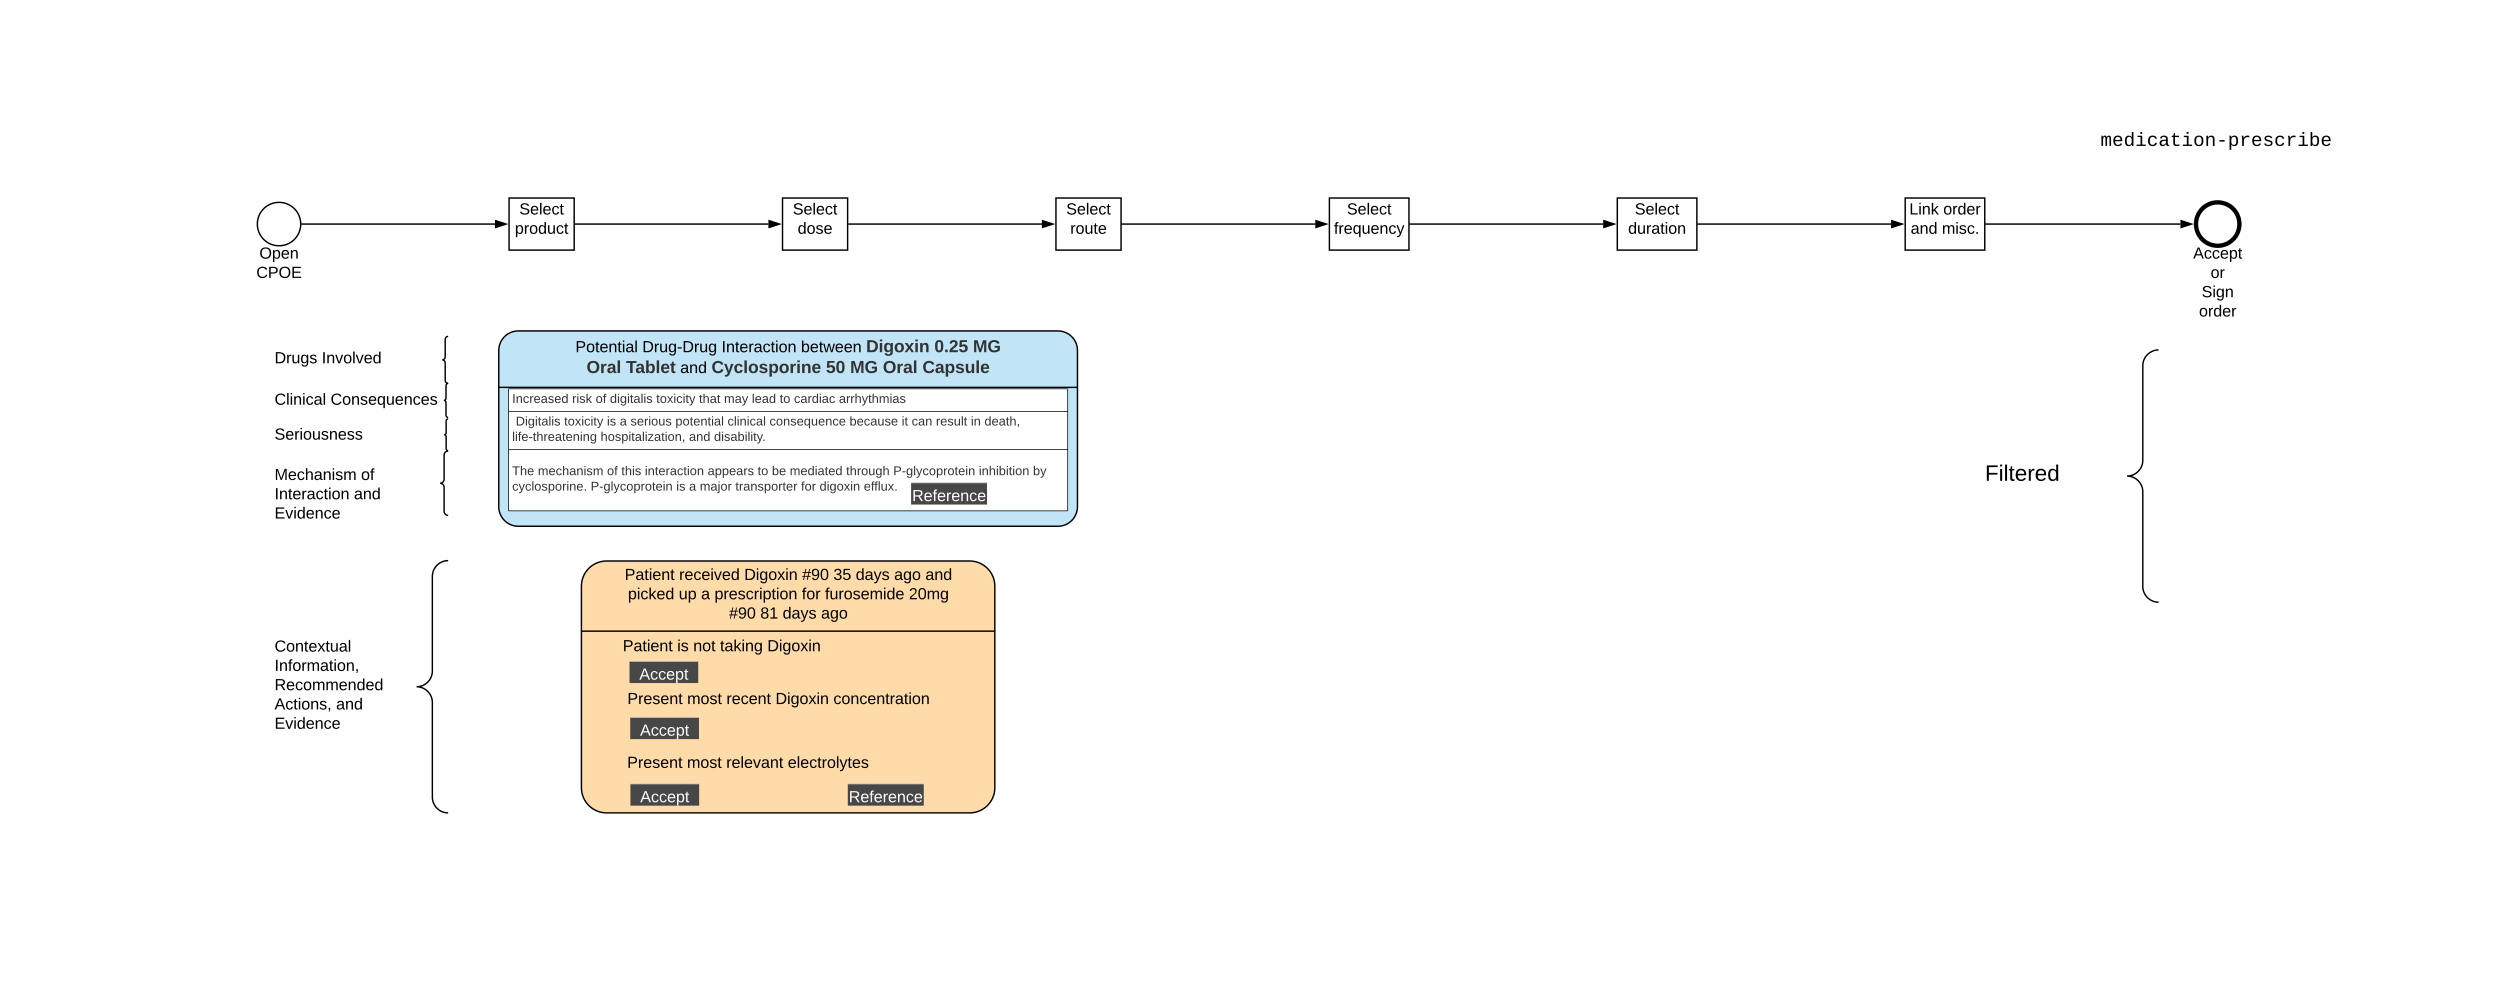 <svg xmlns="http://www.w3.org/2000/svg" xmlns:xlink="http://www.w3.org/1999/xlink" xmlns:lucid="lucid" width="3456" height="1360"><g transform="translate(3392 0)" lucid:page-tab-id="d~D3Y.9TV5Ud"><path d="M-3392 0H64v1360h-3456z" fill="#fff"/><path d="M-2976.25 309.75c0 16.57-13.43 30-30 30s-30-13.43-30-30 13.43-30 30-30 30 13.43 30 30z" stroke="#000" stroke-width="2" fill="#fff"/><use xlink:href="#a" transform="matrix(1,0,0,1,-3036.25,339.75) translate(2.84 17.778)"/><use xlink:href="#b" transform="matrix(1,0,0,1,-3036.25,339.75) translate(-1.451 44.444)"/><path d="M-296.25 309.75c0 16.57-13.43 30-30 30s-30-13.43-30-30 13.43-30 30-30 30 13.43 30 30z" stroke="#000" stroke-width="6" fill="#fff"/><use xlink:href="#c" transform="matrix(1,0,0,1,-356.25,339.75) translate(-3.951 17.778)"/><use xlink:href="#d" transform="matrix(1,0,0,1,-356.25,339.75) translate(20.154 44.444)"/><use xlink:href="#e" transform="matrix(1,0,0,1,-356.25,339.75) translate(7.809 71.111)"/><use xlink:href="#f" transform="matrix(1,0,0,1,-356.25,339.75) translate(4.136 97.778)"/><path d="M-2688.25 273.75h90v72h-90z" stroke="#000" stroke-width="2" fill="#fff"/><use xlink:href="#g" transform="matrix(1,0,0,1,-2688.25,273.75) translate(14.172 22.788)"/><use xlink:href="#h" transform="matrix(1,0,0,1,-2688.25,273.75) translate(7.999 49.454)"/><path d="M-2310.25 273.75h90v72h-90z" stroke="#000" stroke-width="2" fill="#fff"/><use xlink:href="#i" transform="matrix(1,0,0,1,-2310.25,273.75) translate(14.172 22.788)"/><use xlink:href="#j" transform="matrix(1,0,0,1,-2310.25,273.75) translate(20.931 49.454)"/><path d="M-1932.25 273.75h90v72h-90z" stroke="#000" stroke-width="2" fill="#fff"/><use xlink:href="#i" transform="matrix(1,0,0,1,-1932.25,273.75) translate(14.172 22.788)"/><use xlink:href="#k" transform="matrix(1,0,0,1,-1932.25,273.75) translate(19.727 49.454)"/><path d="M-1554.25 273.75h110v72h-110z" stroke="#000" stroke-width="2" fill="#fff"/><use xlink:href="#i" transform="matrix(1,0,0,1,-1554.25,273.75) translate(24.172 22.788)"/><use xlink:href="#l" transform="matrix(1,0,0,1,-1554.25,273.75) translate(6.27 49.454)"/><path d="M-1156.25 273.75h110v72h-110z" stroke="#000" stroke-width="2" fill="#fff"/><use xlink:href="#i" transform="matrix(1,0,0,1,-1156.25,273.75) translate(24.172 22.788)"/><use xlink:href="#m" transform="matrix(1,0,0,1,-1156.25,273.75) translate(14.943 49.454)"/><path d="M-448.25 163.75h240v60h-240z" stroke="#000" stroke-opacity="0" stroke-width="2" fill="#fff" fill-opacity="0"/><use xlink:href="#n" transform="matrix(1,0,0,1,-443.25,168.75) translate(-45.026 32.995)"/><path d="M-758.25 273.75h110v72h-110z" stroke="#000" stroke-width="2" fill="#fff"/><use xlink:href="#o" transform="matrix(1,0,0,1,-758.25,273.75) translate(5.715 22.788)"/><use xlink:href="#p" transform="matrix(1,0,0,1,-758.25,273.75) translate(52.567 22.788)"/><use xlink:href="#q" transform="matrix(1,0,0,1,-758.25,273.75) translate(7.536 49.454)"/><use xlink:href="#r" transform="matrix(1,0,0,1,-758.25,273.75) translate(50.746 49.454)"/><path d="M-3012.5 465v65h240v-65z" fill="none"/><path d="M-2772.5 530c-2.24 0-4.06-1.82-4.06-4.06v-24.38c0-2.24-1.82-4.06-4.07-4.06 2.25 0 4.07-1.82 4.07-4.06v-24.38c0-2.24 1.82-4.06 4.06-4.06" stroke="#000" stroke-width="2" fill="none"/><use xlink:href="#s" transform="matrix(1,0,0,1,-3012.5,481.25) translate(0 20.944)"/><use xlink:href="#t" transform="matrix(1,0,0,1,-3012.5,481.25) translate(65.309 20.944)"/><path d="M-3012.5 530v47h240v-47z" fill="none"/><path d="M-2772.5 577c-1.62 0-2.94-1.32-2.94-2.94v-17.62c0-1.62-1.3-2.94-2.93-2.94 1.62 0 2.93-1.32 2.93-2.94v-17.62c0-1.62 1.32-2.94 2.94-2.94" stroke="#000" stroke-width="2" fill="none"/><use xlink:href="#u" transform="matrix(1,0,0,1,-3012.5,541.75) translate(0 17.778)"/><use xlink:href="#v" transform="matrix(1,0,0,1,-3012.5,541.75) translate(77.469 17.778)"/><path d="M-3012.5 579v44h240v-44z" fill="none"/><path d="M-2772.5 623c-1.52 0-2.75-1.23-2.75-2.75v-16.5c0-1.52-1.23-2.75-2.75-2.75 1.52 0 2.75-1.23 2.75-2.75v-16.5c0-1.52 1.23-2.75 2.75-2.75" stroke="#000" stroke-width="2" fill="none"/><use xlink:href="#w" transform="matrix(1,0,0,1,-3012.5,590) translate(0 17.778)"/><path d="M-3012.5 623.5v89h240v-89z" fill="none"/><path d="M-2772.5 712.5c-3.07 0-5.56-2.5-5.56-5.56v-33.38c0-3.07-2.5-5.56-5.57-5.56 3.08 0 5.57-2.5 5.57-5.56v-33.38c0-3.07 2.5-5.56 5.56-5.56" stroke="#000" stroke-width="2" fill="none"/><use xlink:href="#x" transform="matrix(1,0,0,1,-3012.5,645.75) translate(0 17.778)"/><use xlink:href="#y" transform="matrix(1,0,0,1,-3012.5,645.75) translate(119.568 17.778)"/><use xlink:href="#z" transform="matrix(1,0,0,1,-3012.5,645.75) translate(0 44.444)"/><use xlink:href="#A" transform="matrix(1,0,0,1,-3012.5,645.75) translate(109.753 44.444)"/><use xlink:href="#B" transform="matrix(1,0,0,1,-3012.5,645.75) translate(0 71.111)"/><path d="M-3012.5 775v348.75h240V775z" fill="none"/><path d="M-2772.5 1123.75c-12.04 0-21.8-9.76-21.8-21.8V971.17c0-12.04-9.76-21.8-21.8-21.8 12.04 0 21.8-9.75 21.8-21.8V796.8c0-12.04 9.76-21.8 21.8-21.8" stroke="#000" stroke-width="2" fill="none"/><use xlink:href="#C" transform="matrix(1,0,0,1,-3012.5,862.188) translate(0 38.611)"/><use xlink:href="#D" transform="matrix(1,0,0,1,-3012.5,862.188) translate(0 65.278)"/><use xlink:href="#E" transform="matrix(1,0,0,1,-3012.5,862.188) translate(0 91.944)"/><use xlink:href="#F" transform="matrix(1,0,0,1,-3012.5,862.188) translate(0 118.611)"/><use xlink:href="#A" transform="matrix(1,0,0,1,-3012.5,862.188) translate(85.123 118.611)"/><use xlink:href="#B" transform="matrix(1,0,0,1,-3012.5,862.188) translate(0 145.278)"/><path d="M-1929.5 457.5c14.9 0 27 12.1 27 27v216c0 14.9-12.1 27-27 27h-746c-14.9 0-27-12.1-27-27v-216c0-14.9 12.1-27 27-27z" stroke="#000" stroke-width="2" fill="#c1e4f7"/><path d="M-2702.5 535.5h800" stroke="#000" stroke-width="2" fill="none"/><use xlink:href="#G" transform="matrix(1,0,0,1,-2622.5,457.5) translate(25.907 29.4)"/><use xlink:href="#H" transform="matrix(1,0,0,1,-2622.5,457.5) translate(118.377 29.4)"/><use xlink:href="#z" transform="matrix(1,0,0,1,-2622.5,457.5) translate(227.944 29.4)"/><use xlink:href="#I" transform="matrix(1,0,0,1,-2622.5,457.5) translate(337.698 29.4)"/><use xlink:href="#J" transform="matrix(1,0,0,1,-2622.5,457.5) translate(427.759 29.4)"/><use xlink:href="#K" transform="matrix(1,0,0,1,-2622.5,457.5) translate(522.159 29.4)"/><use xlink:href="#L" transform="matrix(1,0,0,1,-2622.5,457.5) translate(575.493 29.4)"/><use xlink:href="#M" transform="matrix(1,0,0,1,-2622.5,457.5) translate(41.275 58.2)"/><use xlink:href="#N" transform="matrix(1,0,0,1,-2622.5,457.5) translate(95.942 58.2)"/><use xlink:href="#O" transform="matrix(1,0,0,1,-2622.5,457.5) translate(170.781 58.2)"/><use xlink:href="#P" transform="matrix(1,0,0,1,-2622.5,457.5) translate(213.991 58.2)"/><use xlink:href="#Q" transform="matrix(1,0,0,1,-2622.5,457.5) translate(372.325 58.2)"/><use xlink:href="#R" transform="matrix(1,0,0,1,-2622.5,457.5) translate(405.658 58.2)"/><use xlink:href="#M" transform="matrix(1,0,0,1,-2622.5,457.5) translate(450.925 58.2)"/><use xlink:href="#S" transform="matrix(1,0,0,1,-2622.5,457.5) translate(505.591 58.2)"/><path d="M-2689 537.5h773v31.33h-773zM-2689 568.83h773v52.67h-773zM-2689 621.5h773v84.7h-773z" fill="#fff"/><path d="M-2689 537.5v31.33M-1916 537.5v31.33M-2689 568.83v52.67M-1916 568.83v52.67M-2689 621.5v84.7M-1916 621.5v84.7M-2689 537.5h773M-2689 568.83h773M-2689 621.5h773M-2689 706.2h773" stroke="#000" fill="none"/><use xlink:href="#T" transform="matrix(1,0,0,1,-2684,542.5) translate(0 14.556)"/><use xlink:href="#U" transform="matrix(1,0,0,1,-2684,542.5) translate(82.914 14.556)"/><use xlink:href="#V" transform="matrix(1,0,0,1,-2684,542.5) translate(115.407 14.556)"/><use xlink:href="#W" transform="matrix(1,0,0,1,-2684,542.5) translate(135.16 14.556)"/><use xlink:href="#X" transform="matrix(1,0,0,1,-2684,542.5) translate(199.16 14.556)"/><use xlink:href="#Y" transform="matrix(1,0,0,1,-2684,542.5) translate(258.321 14.556)"/><use xlink:href="#Z" transform="matrix(1,0,0,1,-2684,542.5) translate(292.889 14.556)"/><use xlink:href="#aa" transform="matrix(1,0,0,1,-2684,542.5) translate(331.358 14.556)"/><use xlink:href="#ab" transform="matrix(1,0,0,1,-2684,542.5) translate(369.827 14.556)"/><use xlink:href="#ac" transform="matrix(1,0,0,1,-2684,542.5) translate(389.58 14.556)"/><use xlink:href="#ad" transform="matrix(1,0,0,1,-2684,542.5) translate(451.704 14.556)"/><use xlink:href="#ae" transform="matrix(1,0,0,1,-2684,573.833) translate(0 14.389)"/><use xlink:href="#af" transform="matrix(1,0,0,1,-2684,573.833) translate(4.938 14.389)"/><use xlink:href="#X" transform="matrix(1,0,0,1,-2684,573.833) translate(71.852 14.389)"/><use xlink:href="#ag" transform="matrix(1,0,0,1,-2684,573.833) translate(131.012 14.389)"/><use xlink:href="#ah" transform="matrix(1,0,0,1,-2684,573.833) translate(148.741 14.389)"/><use xlink:href="#ai" transform="matrix(1,0,0,1,-2684,573.833) translate(163.556 14.389)"/><use xlink:href="#aj" transform="matrix(1,0,0,1,-2684,573.833) translate(225.679 14.389)"/><use xlink:href="#ak" transform="matrix(1,0,0,1,-2684,573.833) translate(297.679 14.389)"/><use xlink:href="#al" transform="matrix(1,0,0,1,-2684,573.833) translate(355.753 14.389)"/><use xlink:href="#am" transform="matrix(1,0,0,1,-2684,573.833) translate(466.37 14.389)"/><use xlink:href="#an" transform="matrix(1,0,0,1,-2684,573.833) translate(538.469 14.389)"/><use xlink:href="#ao" transform="matrix(1,0,0,1,-2684,573.833) translate(552.247 14.389)"/><use xlink:href="#ap" transform="matrix(1,0,0,1,-2684,573.833) translate(585.827 14.389)"/><use xlink:href="#aq" transform="matrix(1,0,0,1,-2684,573.833) translate(634.123 14.389)"/><use xlink:href="#ar" transform="matrix(1,0,0,1,-2684,573.833) translate(652.84 14.389)"/><use xlink:href="#as" transform="matrix(1,0,0,1,-2684,573.833) translate(0 35.722)"/><use xlink:href="#at" transform="matrix(1,0,0,1,-2684,573.833) translate(122.222 35.722)"/><use xlink:href="#au" transform="matrix(1,0,0,1,-2684,573.833) translate(244.494 35.722)"/><use xlink:href="#av" transform="matrix(1,0,0,1,-2684,573.833) translate(279.062 35.722)"/><g><use xlink:href="#aw" transform="matrix(1,0,0,1,-2684,626.5) translate(0 30.389)"/><use xlink:href="#ax" transform="matrix(1,0,0,1,-2684,626.5) translate(35.506 30.389)"/><use xlink:href="#V" transform="matrix(1,0,0,1,-2684,626.5) translate(131.16 30.389)"/><use xlink:href="#ay" transform="matrix(1,0,0,1,-2684,626.5) translate(150.914 30.389)"/><use xlink:href="#az" transform="matrix(1,0,0,1,-2684,626.5) translate(183.457 30.389)"/><use xlink:href="#aA" transform="matrix(1,0,0,1,-2684,626.5) translate(270.222 30.389)"/><use xlink:href="#ab" transform="matrix(1,0,0,1,-2684,626.5) translate(339.309 30.389)"/><use xlink:href="#aB" transform="matrix(1,0,0,1,-2684,626.5) translate(359.062 30.389)"/><use xlink:href="#aC" transform="matrix(1,0,0,1,-2684,626.5) translate(383.753 30.389)"/><use xlink:href="#aD" transform="matrix(1,0,0,1,-2684,626.5) translate(461.679 30.389)"/><use xlink:href="#aE" transform="matrix(1,0,0,1,-2684,626.5) translate(526.815 30.389)"/><use xlink:href="#aF" transform="matrix(1,0,0,1,-2684,626.5) translate(645.136 30.389)"/><use xlink:href="#aG" transform="matrix(1,0,0,1,-2684,626.5) translate(720 30.389)"/><use xlink:href="#aH" transform="matrix(1,0,0,1,-2684,626.5) translate(0 51.722)"/><use xlink:href="#aE" transform="matrix(1,0,0,1,-2684,626.5) translate(108.494 51.722)"/><use xlink:href="#ag" transform="matrix(1,0,0,1,-2684,626.5) translate(226.815 51.722)"/><use xlink:href="#ah" transform="matrix(1,0,0,1,-2684,626.5) translate(244.543 51.722)"/><use xlink:href="#aI" transform="matrix(1,0,0,1,-2684,626.5) translate(259.358 51.722)"/><use xlink:href="#aJ" transform="matrix(1,0,0,1,-2684,626.5) translate(308.593 51.722)"/><use xlink:href="#aK" transform="matrix(1,0,0,1,-2684,626.5) translate(399.309 51.722)"/><use xlink:href="#aL" transform="matrix(1,0,0,1,-2684,626.5) translate(424.938 51.722)"/><use xlink:href="#aM" transform="matrix(1,0,0,1,-2684,626.5) translate(486.074 51.722)"/></g><path d="M-2132.5 667.5h105v30h-105z" fill="#474747"/><path d="M-2132.5 667.5h105" stroke="#c6c5c6" fill="none"/><g><use xlink:href="#aN" transform="matrix(1,0,0,1,-2111.5,675) translate(-19.673 17.778)"/></g><path d="M-2051.57 775.5c19.23 0 34.82 15.6 34.82 34.83v278.6c0 19.23-15.6 34.82-34.82 34.82h-501.86c-19.23 0-34.82-15.6-34.82-34.83v-278.6c0-19.23 15.6-34.82 34.82-34.82z" stroke="#000" stroke-width="2" fill="#ffdba9"/><path d="M-2588.25 872.5h571.5" stroke="#000" stroke-width="2" fill="none"/><g><use xlink:href="#aO" transform="matrix(1,0,0,1,-2531.1,775.5) translate(2.642 26.278)"/><use xlink:href="#aP" transform="matrix(1,0,0,1,-2531.1,775.5) translate(77.889 26.278)"/><use xlink:href="#aQ" transform="matrix(1,0,0,1,-2531.1,775.5) translate(167.889 26.278)"/><use xlink:href="#aR" transform="matrix(1,0,0,1,-2531.1,775.5) translate(247.951 26.278)"/><use xlink:href="#aS" transform="matrix(1,0,0,1,-2531.1,775.5) translate(291.16 26.278)"/><use xlink:href="#aT" transform="matrix(1,0,0,1,-2531.1,775.5) translate(322.025 26.278)"/><use xlink:href="#aU" transform="matrix(1,0,0,1,-2531.1,775.5) translate(375.111 26.278)"/><use xlink:href="#A" transform="matrix(1,0,0,1,-2531.1,775.5) translate(418.321 26.278)"/><use xlink:href="#aV" transform="matrix(1,0,0,1,-2531.1,775.5) translate(7.086 52.944)"/><use xlink:href="#aW" transform="matrix(1,0,0,1,-2531.1,775.5) translate(77.395 52.944)"/><use xlink:href="#aX" transform="matrix(1,0,0,1,-2531.1,775.5) translate(108.259 52.944)"/><use xlink:href="#aY" transform="matrix(1,0,0,1,-2531.1,775.5) translate(126.778 52.944)"/><use xlink:href="#aZ" transform="matrix(1,0,0,1,-2531.1,775.5) translate(247.519 52.944)"/><use xlink:href="#ba" transform="matrix(1,0,0,1,-2531.1,775.5) translate(279.556 52.944)"/><use xlink:href="#bb" transform="matrix(1,0,0,1,-2531.1,775.5) translate(395.42 52.944)"/><use xlink:href="#aR" transform="matrix(1,0,0,1,-2531.1,775.5) translate(146.901 79.611)"/><use xlink:href="#bc" transform="matrix(1,0,0,1,-2531.1,775.5) translate(190.111 79.611)"/><use xlink:href="#aT" transform="matrix(1,0,0,1,-2531.1,775.5) translate(220.975 79.611)"/><use xlink:href="#bd" transform="matrix(1,0,0,1,-2531.1,775.5) translate(274.062 79.611)"/></g><g><use xlink:href="#aO" transform="matrix(1,0,0,1,-2531.1,882.5) translate(0 17.778)"/><use xlink:href="#be" transform="matrix(1,0,0,1,-2531.1,882.5) translate(75.247 17.778)"/><use xlink:href="#bf" transform="matrix(1,0,0,1,-2531.1,882.5) translate(97.407 17.778)"/><use xlink:href="#bg" transform="matrix(1,0,0,1,-2531.1,882.5) translate(134.444 17.778)"/><use xlink:href="#bh" transform="matrix(1,0,0,1,-2531.1,882.5) translate(199.815 17.778)"/></g><path d="M-2520.75 991.75h95v30h-95z" fill="#474747"/><path d="M-2520.75 991.75h95" stroke="#c6c5c6" fill="none"/><g><use xlink:href="#bi" transform="matrix(1,0,0,1,-2501.75,999.25) translate(-5.451 17.778)"/></g><path d="M-2975.25 309.75h267.76" stroke="#000" stroke-width="2" fill="none"/><path d="M-2975.25 310.75h-1.08l.08-1-.04-1h1.05zM-2692.5 309.75l-14.25 4.64v-9.3z"/><path d="M-2689.25 309.75l-18.5 6v-12zm-16.5 3.26l10.03-3.25-10.03-3.26z"/><path d="M-2597.25 309.75h267.76" stroke="#000" stroke-width="2" fill="none"/><path d="M-2597.25 310.75h-1v-2h1zM-2314.5 309.75l-14.25 4.64v-9.3z"/><path d="M-2311.25 309.75l-18.5 6v-12zm-16.5 3.26l10.03-3.25-10.03-3.26z"/><path d="M-2219.25 309.75h267.76" stroke="#000" stroke-width="2" fill="none"/><path d="M-2219.25 310.75h-1v-2h1zM-1936.5 309.75l-14.25 4.64v-9.3z"/><path d="M-1933.25 309.75l-18.5 6v-12zm-16.5 3.26l10.03-3.25-10.03-3.26z"/><path d="M-1841.25 309.75h267.76" stroke="#000" stroke-width="2" fill="none"/><path d="M-1841.25 310.75h-1v-2h1zM-1558.5 309.75l-14.25 4.64v-9.3z"/><path d="M-1555.25 309.75l-18.5 6v-12zm-16.5 3.26l10.03-3.25-10.03-3.26z"/><path d="M-1443.25 309.75h267.76" stroke="#000" stroke-width="2" fill="none"/><path d="M-1443.25 310.75h-1v-2h1zM-1160.5 309.75l-14.25 4.64v-9.3z"/><path d="M-1157.25 309.75l-18.5 6v-12zm-16.5 3.26l10.03-3.25-10.03-3.26z"/><path d="M-1045.25 309.75h267.76" stroke="#000" stroke-width="2" fill="none"/><path d="M-1045.25 310.75h-1v-2h1zM-762.5 309.75l-14.25 4.64v-9.3z"/><path d="M-759.25 309.75l-18.5 6v-12zm-16.5 3.26l10.03-3.25-10.03-3.26z"/><path d="M-647.25 309.75h269.76" stroke="#000" stroke-width="2" fill="none"/><path d="M-647.25 310.75h-1v-2h1zM-362.5 309.75l-14.25 4.64v-9.3z"/><path d="M-359.25 309.75l-18.5 6v-12zm-16.5 3.26l10.03-3.25-10.03-3.26z"/><path d="M-2524.75 955.5h446v30.67h-446z" fill="none"/><g><use xlink:href="#bj" transform="matrix(1,0,0,1,-2524.75,955.5) translate(0 17.778)"/><use xlink:href="#bk" transform="matrix(1,0,0,1,-2524.75,955.5) translate(82.654 17.778)"/><use xlink:href="#bl" transform="matrix(1,0,0,1,-2524.75,955.5) translate(136.914 17.778)"/><use xlink:href="#aQ" transform="matrix(1,0,0,1,-2524.75,955.5) translate(204.753 17.778)"/><use xlink:href="#bm" transform="matrix(1,0,0,1,-2524.75,955.5) translate(284.815 17.778)"/></g><path d="M-2521.75 914.25h95v30h-95z" fill="#474747"/><path d="M-2521.75 914.25h95" stroke="#c6c5c6" fill="none"/><g><use xlink:href="#bi" transform="matrix(1,0,0,1,-2502.75,921.75) translate(-5.451 17.778)"/></g><path d="M-2525 1043.75h446v30.67h-446z" fill="none"/><g><use xlink:href="#bj" transform="matrix(1,0,0,1,-2525,1043.75) translate(0 17.778)"/><use xlink:href="#bk" transform="matrix(1,0,0,1,-2525,1043.75) translate(82.654 17.778)"/><use xlink:href="#bn" transform="matrix(1,0,0,1,-2525,1043.75) translate(136.914 17.778)"/><use xlink:href="#bo" transform="matrix(1,0,0,1,-2525,1043.75) translate(221.975 17.778)"/></g><path d="M-2520.5 1083.75h95v30h-95z" fill="#474747"/><path d="M-2520.5 1083.75h95" stroke="#c6c5c6" fill="none"/><g><use xlink:href="#bi" transform="matrix(1,0,0,1,-2501.5,1091.25) translate(-5.451 17.778)"/></g><path d="M-2220 1083.75h105v30h-105z" fill="#474747"/><path d="M-2220 1083.75h105" stroke="#c6c5c6" fill="none"/><g><use xlink:href="#aN" transform="matrix(1,0,0,1,-2199,1091.25) translate(-19.673 17.778)"/></g><path d="M-648 483.75V832.5h240V483.75z" fill="none"/><path d="M-408 832.5c-12.04 0-21.8-9.76-21.8-21.8V679.92c0-12.04-9.76-21.8-21.8-21.8 12.04 0 21.8-9.75 21.8-21.8V505.56c0-12.04 9.76-21.8 21.8-21.8" stroke="#000" stroke-width="2" fill="none"/><g><use xlink:href="#bp" transform="matrix(1,0,0,1,-648,570.938) translate(0 93.722)"/></g><defs><path d="M140-251c81 0 123 46 123 126C263-46 219 4 140 4 59 4 17-45 17-125s42-126 123-126zm0 227c63 0 89-41 89-101s-29-99-89-99c-61 0-89 39-89 99S79-25 140-24" id="bq"/><path d="M115-194c55 1 70 41 70 98S169 2 115 4C84 4 66-9 55-30l1 105H24l-1-265h31l2 30c10-21 28-34 59-34zm-8 174c40 0 45-34 45-75s-6-73-45-74c-42 0-51 32-51 76 0 43 10 73 51 73" id="br"/><path d="M100-194c63 0 86 42 84 106H49c0 40 14 67 53 68 26 1 43-12 49-29l28 8c-11 28-37 45-77 45C44 4 14-33 15-96c1-61 26-98 85-98zm52 81c6-60-76-77-97-28-3 7-6 17-6 28h103" id="bs"/><path d="M117-194c89-4 53 116 60 194h-32v-121c0-31-8-49-39-48C34-167 62-67 57 0H25l-1-190h30c1 10-1 24 2 32 11-22 29-35 61-36" id="bt"/><g id="a"><use transform="matrix(0.062,0,0,0.062,0,0)" xlink:href="#bq"/><use transform="matrix(0.062,0,0,0.062,17.284,0)" xlink:href="#br"/><use transform="matrix(0.062,0,0,0.062,29.63,0)" xlink:href="#bs"/><use transform="matrix(0.062,0,0,0.062,41.975,0)" xlink:href="#bt"/></g><path d="M212-179c-10-28-35-45-73-45-59 0-87 40-87 99 0 60 29 101 89 101 43 0 62-24 78-52l27 14C228-24 195 4 139 4 59 4 22-46 18-125c-6-104 99-153 187-111 19 9 31 26 39 46" id="bu"/><path d="M30-248c87 1 191-15 191 75 0 78-77 80-158 76V0H30v-248zm33 125c57 0 124 11 124-50 0-59-68-47-124-48v98" id="bv"/><path d="M30 0v-248h187v28H63v79h144v27H63v87h162V0H30" id="bw"/><g id="b"><use transform="matrix(0.062,0,0,0.062,0,0)" xlink:href="#bu"/><use transform="matrix(0.062,0,0,0.062,15.988,0)" xlink:href="#bv"/><use transform="matrix(0.062,0,0,0.062,30.802,0)" xlink:href="#bq"/><use transform="matrix(0.062,0,0,0.062,48.086,0)" xlink:href="#bw"/></g><path d="M205 0l-28-72H64L36 0H1l101-248h38L239 0h-34zm-38-99l-47-123c-12 45-31 82-46 123h93" id="bx"/><path d="M96-169c-40 0-48 33-48 73s9 75 48 75c24 0 41-14 43-38l32 2c-6 37-31 61-74 61-59 0-76-41-82-99-10-93 101-131 147-64 4 7 5 14 7 22l-32 3c-4-21-16-35-41-35" id="by"/><path d="M59-47c-2 24 18 29 38 22v24C64 9 27 4 27-40v-127H5v-23h24l9-43h21v43h35v23H59v120" id="bz"/><g id="c"><use transform="matrix(0.062,0,0,0.062,0,0)" xlink:href="#bx"/><use transform="matrix(0.062,0,0,0.062,14.815,0)" xlink:href="#by"/><use transform="matrix(0.062,0,0,0.062,25.926,0)" xlink:href="#by"/><use transform="matrix(0.062,0,0,0.062,37.037,0)" xlink:href="#bs"/><use transform="matrix(0.062,0,0,0.062,49.383,0)" xlink:href="#br"/><use transform="matrix(0.062,0,0,0.062,61.728,0)" xlink:href="#bz"/></g><path d="M100-194c62-1 85 37 85 99 1 63-27 99-86 99S16-35 15-95c0-66 28-99 85-99zM99-20c44 1 53-31 53-75 0-43-8-75-51-75s-53 32-53 75 10 74 51 75" id="bA"/><path d="M114-163C36-179 61-72 57 0H25l-1-190h30c1 12-1 29 2 39 6-27 23-49 58-41v29" id="bB"/><g id="d"><use transform="matrix(0.062,0,0,0.062,0,0)" xlink:href="#bA"/><use transform="matrix(0.062,0,0,0.062,12.346,0)" xlink:href="#bB"/></g><path d="M185-189c-5-48-123-54-124 2 14 75 158 14 163 119 3 78-121 87-175 55-17-10-28-26-33-46l33-7c5 56 141 63 141-1 0-78-155-14-162-118-5-82 145-84 179-34 5 7 8 16 11 25" id="bC"/><path d="M24-231v-30h32v30H24zM24 0v-190h32V0H24" id="bD"/><path d="M177-190C167-65 218 103 67 71c-23-6-38-20-44-43l32-5c15 47 100 32 89-28v-30C133-14 115 1 83 1 29 1 15-40 15-95c0-56 16-97 71-98 29-1 48 16 59 35 1-10 0-23 2-32h30zM94-22c36 0 50-32 50-73 0-42-14-75-50-75-39 0-46 34-46 75s6 73 46 73" id="bE"/><g id="e"><use transform="matrix(0.062,0,0,0.062,0,0)" xlink:href="#bC"/><use transform="matrix(0.062,0,0,0.062,14.815,0)" xlink:href="#bD"/><use transform="matrix(0.062,0,0,0.062,19.691,0)" xlink:href="#bE"/><use transform="matrix(0.062,0,0,0.062,32.037,0)" xlink:href="#bt"/></g><path d="M85-194c31 0 48 13 60 33l-1-100h32l1 261h-30c-2-10 0-23-3-31C134-8 116 4 85 4 32 4 16-35 15-94c0-66 23-100 70-100zm9 24c-40 0-46 34-46 75 0 40 6 74 45 74 42 0 51-32 51-76 0-42-9-74-50-73" id="bF"/><g id="f"><use transform="matrix(0.062,0,0,0.062,0,0)" xlink:href="#bA"/><use transform="matrix(0.062,0,0,0.062,12.346,0)" xlink:href="#bB"/><use transform="matrix(0.062,0,0,0.062,19.691,0)" xlink:href="#bF"/><use transform="matrix(0.062,0,0,0.062,32.037,0)" xlink:href="#bs"/><use transform="matrix(0.062,0,0,0.062,44.383,0)" xlink:href="#bB"/></g><path d="M24 0v-261h32V0H24" id="bG"/><g id="g"><use transform="matrix(0.062,0,0,0.062,0,0)" xlink:href="#bC"/><use transform="matrix(0.062,0,0,0.062,14.815,0)" xlink:href="#bs"/><use transform="matrix(0.062,0,0,0.062,27.16,0)" xlink:href="#bG"/><use transform="matrix(0.062,0,0,0.062,32.037,0)" xlink:href="#bs"/><use transform="matrix(0.062,0,0,0.062,44.383,0)" xlink:href="#by"/><use transform="matrix(0.062,0,0,0.062,55.494,0)" xlink:href="#bz"/></g><path d="M84 4C-5 8 30-112 23-190h32v120c0 31 7 50 39 49 72-2 45-101 50-169h31l1 190h-30c-1-10 1-25-2-33-11 22-28 36-60 37" id="bH"/><g id="h"><use transform="matrix(0.062,0,0,0.062,0,0)" xlink:href="#br"/><use transform="matrix(0.062,0,0,0.062,12.346,0)" xlink:href="#bB"/><use transform="matrix(0.062,0,0,0.062,19.691,0)" xlink:href="#bA"/><use transform="matrix(0.062,0,0,0.062,32.037,0)" xlink:href="#bF"/><use transform="matrix(0.062,0,0,0.062,44.383,0)" xlink:href="#bH"/><use transform="matrix(0.062,0,0,0.062,56.728,0)" xlink:href="#by"/><use transform="matrix(0.062,0,0,0.062,67.84,0)" xlink:href="#bz"/></g><g id="i"><use transform="matrix(0.062,0,0,0.062,0,0)" xlink:href="#bC"/><use transform="matrix(0.062,0,0,0.062,14.815,0)" xlink:href="#bs"/><use transform="matrix(0.062,0,0,0.062,27.16,0)" xlink:href="#bG"/><use transform="matrix(0.062,0,0,0.062,32.037,0)" xlink:href="#bs"/><use transform="matrix(0.062,0,0,0.062,44.383,0)" xlink:href="#by"/><use transform="matrix(0.062,0,0,0.062,55.494,0)" xlink:href="#bz"/></g><path d="M135-143c-3-34-86-38-87 0 15 53 115 12 119 90S17 21 10-45l28-5c4 36 97 45 98 0-10-56-113-15-118-90-4-57 82-63 122-42 12 7 21 19 24 35" id="bI"/><g id="j"><use transform="matrix(0.062,0,0,0.062,0,0)" xlink:href="#bF"/><use transform="matrix(0.062,0,0,0.062,12.346,0)" xlink:href="#bA"/><use transform="matrix(0.062,0,0,0.062,24.691,0)" xlink:href="#bI"/><use transform="matrix(0.062,0,0,0.062,35.802,0)" xlink:href="#bs"/></g><g id="k"><use transform="matrix(0.062,0,0,0.062,0,0)" xlink:href="#bB"/><use transform="matrix(0.062,0,0,0.062,7.346,0)" xlink:href="#bA"/><use transform="matrix(0.062,0,0,0.062,19.691,0)" xlink:href="#bH"/><use transform="matrix(0.062,0,0,0.062,32.037,0)" xlink:href="#bz"/><use transform="matrix(0.062,0,0,0.062,38.21,0)" xlink:href="#bs"/></g><path d="M101-234c-31-9-42 10-38 44h38v23H63V0H32v-167H5v-23h27c-7-52 17-82 69-68v24" id="bJ"/><path d="M145-31C134-9 116 4 85 4 32 4 16-35 15-94c0-59 17-99 70-100 32-1 48 14 60 33 0-11-1-24 2-32h30l-1 268h-32zM93-21c41 0 51-33 51-76s-8-73-50-73c-40 0-46 35-46 75s5 74 45 74" id="bK"/><path d="M179-190L93 31C79 59 56 82 12 73V49c39 6 53-20 64-50L1-190h34L92-34l54-156h33" id="bL"/><g id="l"><use transform="matrix(0.062,0,0,0.062,0,0)" xlink:href="#bJ"/><use transform="matrix(0.062,0,0,0.062,6.173,0)" xlink:href="#bB"/><use transform="matrix(0.062,0,0,0.062,13.519,0)" xlink:href="#bs"/><use transform="matrix(0.062,0,0,0.062,25.864,0)" xlink:href="#bK"/><use transform="matrix(0.062,0,0,0.062,38.21,0)" xlink:href="#bH"/><use transform="matrix(0.062,0,0,0.062,50.556,0)" xlink:href="#bs"/><use transform="matrix(0.062,0,0,0.062,62.901,0)" xlink:href="#bt"/><use transform="matrix(0.062,0,0,0.062,75.247,0)" xlink:href="#by"/><use transform="matrix(0.062,0,0,0.062,86.358,0)" xlink:href="#bL"/></g><path d="M141-36C126-15 110 5 73 4 37 3 15-17 15-53c-1-64 63-63 125-63 3-35-9-54-41-54-24 1-41 7-42 31l-33-3c5-37 33-52 76-52 45 0 72 20 72 64v82c-1 20 7 32 28 27v20c-31 9-61-2-59-35zM48-53c0 20 12 33 32 33 41-3 63-29 60-74-43 2-92-5-92 41" id="bM"/><g id="m"><use transform="matrix(0.062,0,0,0.062,0,0)" xlink:href="#bF"/><use transform="matrix(0.062,0,0,0.062,12.346,0)" xlink:href="#bH"/><use transform="matrix(0.062,0,0,0.062,24.691,0)" xlink:href="#bB"/><use transform="matrix(0.062,0,0,0.062,32.037,0)" xlink:href="#bM"/><use transform="matrix(0.062,0,0,0.062,44.383,0)" xlink:href="#bz"/><use transform="matrix(0.062,0,0,0.062,50.556,0)" xlink:href="#bD"/><use transform="matrix(0.062,0,0,0.062,55.432,0)" xlink:href="#bA"/><use transform="matrix(0.062,0,0,0.062,67.778,0)" xlink:href="#bt"/></g><path d="M904-1102c199 0 220 177 220 381V0H956v-686c-3-114 0-215-60-264-70-33-125-4-158 71-26 56-39 140-39 252V0H531v-686c-3-114-1-215-61-264-78-41-136 24-157 84-24 69-39 159-39 259V0H105c-3-360 6-732-6-1082h149c6 50 3 123 8 175 36-100 83-195 216-195 135 0 166 79 196 196 42-105 93-196 236-196" id="bN"/><path d="M617-1102c355 0 481 238 477 599H322c5 222 84 388 301 388 144 0 244-59 284-166l158 45C1002-72 854 20 623 20c-342 0-490-220-490-568 0-346 151-554 484-554zm291 461c-18-192-90-328-289-328-194 0-287 128-295 328h584" id="bO"/><path d="M865-914c-3-187-2-380-2-570h180v1261c0 76 1 155 6 223H877c-8-49-9-116-10-174h-5C801-44 708 26 530 26c-135 0-234-46-297-139s-95-232-95-419c0-377 131-566 392-566 176 0 271 63 335 184zm-286-51c-222 0-255 197-255 427 0 229 31 425 253 425 237 0 286-195 286-441 0-238-52-411-284-411" id="bP"/><path d="M745-142h380V0H143v-142h422v-798H246v-142h499v940zM545-1292v-192h200v192H545" id="bQ"/><path d="M631 20c-350 0-501-215-501-562 0-355 162-560 502-560 250 0 399 118 446 323l-192 14c-23-124-109-196-262-196-242 0-305 171-305 415 1 245 61 427 304 427 151 0 248-77 267-215l190 12C1039-107 883 20 631 20" id="bR"/><path d="M1000-272c3 95 12 159 101 161 21 0 41-3 59-7V-6c-44 10-86 16-139 16-141 2-191-84-197-217h-6C748-76 648 20 446 20c-207 0-318-120-318-322 0-266 194-348 454-354l236-4c12-191-40-305-222-305-140 0-220 47-232 172l-188-17c33-204 181-292 423-292 255 0 401 118 401 364v466zm-683-27c0 109 63 184 175 182 166-3 259-96 306-217 24-65 20-120 20-200-232 7-501-28-501 235" id="bS"/><path d="M682 16c-209 0-323-80-324-285v-671H190v-142h170l58-282h120v282h432v142H538v652c2 114 60 155 182 155 106 0 209-16 297-34v137C921-4 806 16 682 16" id="bT"/><path d="M615-1102c343 0 484 203 482 560-1 347-147 562-488 562-336 0-475-219-479-562-4-349 156-560 485-560zm-8 989c240 0 301-180 301-429 0-245-55-427-290-427-236 0-299 181-299 427 0 243 61 429 288 429" id="bU"/><path d="M706-1102c241 0 344 136 343 381V0H868v-695c1-168-57-273-220-268-190 6-283 138-283 336V0H185c-3-360 6-732-6-1082h170c4 54 7 126 8 185h3c63-121 164-204 346-205" id="bV"/><path d="M334-464v-160h560v160H334" id="bW"/><path d="M698-1104c312 3 392 244 392 558 0 315-82 566-392 566-169 0-277-65-331-184h-5c8 188 2 394 4 589H185V-858c0-76-1-156-6-224h175c6 52 9 120 10 178h4c58-122 150-202 330-200zm-49 991c225 0 255-203 255-433 0-225-32-419-253-419-236 0-285 192-285 441 0 237 53 411 283 411" id="bX"/><path d="M839-1102c70 0 148 7 206 17v167c-112-18-268-36-363 15-129 69-208 203-208 395V0H294c-10-367 32-789-52-1082h171c21 75 41 161 48 250h5c67-152 152-270 373-270" id="bY"/><path d="M873-819c-18-114-119-146-250-146-163 0-245 50-245 151 0 151 170 148 294 185 182 54 388 94 388 320 0 240-189 325-439 329-245 4-410-69-454-268l159-31c24 133 136 168 295 165 144-2 270-31 270-171 0-164-195-160-331-202-167-52-350-87-350-299 0-218 173-315 413-313 220 2 373 77 412 260" id="bZ"/><path d="M365-904c58-129 161-200 334-200 130 0 228 46 293 138s98 233 98 420c0 189-34 331-102 425S824 20 698 20c-170 0-275-64-336-184 0 55-3 116-9 164H179c5-68 6-147 6-223v-1261h180c-2 193 4 394-4 580h4zm283 791c221 0 256-197 256-427 0-229-34-425-254-425-236 0-285 195-285 441 0 237 53 411 283 411" id="ca"/><g id="n"><use transform="matrix(0.013,0,0,0.013,0,0)" xlink:href="#bN"/><use transform="matrix(0.013,0,0,0.013,16.003,0)" xlink:href="#bO"/><use transform="matrix(0.013,0,0,0.013,32.005,0)" xlink:href="#bP"/><use transform="matrix(0.013,0,0,0.013,48.008,0)" xlink:href="#bQ"/><use transform="matrix(0.013,0,0,0.013,64.01,0)" xlink:href="#bR"/><use transform="matrix(0.013,0,0,0.013,80.013,0)" xlink:href="#bS"/><use transform="matrix(0.013,0,0,0.013,96.016,0)" xlink:href="#bT"/><use transform="matrix(0.013,0,0,0.013,112.018,0)" xlink:href="#bQ"/><use transform="matrix(0.013,0,0,0.013,128.021,0)" xlink:href="#bU"/><use transform="matrix(0.013,0,0,0.013,144.023,0)" xlink:href="#bV"/><use transform="matrix(0.013,0,0,0.013,160.026,0)" xlink:href="#bW"/><use transform="matrix(0.013,0,0,0.013,176.029,0)" xlink:href="#bX"/><use transform="matrix(0.013,0,0,0.013,192.031,0)" xlink:href="#bY"/><use transform="matrix(0.013,0,0,0.013,208.034,0)" xlink:href="#bO"/><use transform="matrix(0.013,0,0,0.013,224.036,0)" xlink:href="#bZ"/><use transform="matrix(0.013,0,0,0.013,240.039,0)" xlink:href="#bR"/><use transform="matrix(0.013,0,0,0.013,256.042,0)" xlink:href="#bY"/><use transform="matrix(0.013,0,0,0.013,272.044,0)" xlink:href="#bQ"/><use transform="matrix(0.013,0,0,0.013,288.047,0)" xlink:href="#ca"/><use transform="matrix(0.013,0,0,0.013,304.049,0)" xlink:href="#bO"/></g><path d="M30 0v-248h33v221h125V0H30" id="cb"/><path d="M143 0L79-87 56-68V0H24v-261h32v163l83-92h37l-77 82L181 0h-38" id="cc"/><g id="o"><use transform="matrix(0.062,0,0,0.062,0,0)" xlink:href="#cb"/><use transform="matrix(0.062,0,0,0.062,12.346,0)" xlink:href="#bD"/><use transform="matrix(0.062,0,0,0.062,17.222,0)" xlink:href="#bt"/><use transform="matrix(0.062,0,0,0.062,29.568,0)" xlink:href="#cc"/></g><g id="p"><use transform="matrix(0.062,0,0,0.062,0,0)" xlink:href="#bA"/><use transform="matrix(0.062,0,0,0.062,12.346,0)" xlink:href="#bB"/><use transform="matrix(0.062,0,0,0.062,19.691,0)" xlink:href="#bF"/><use transform="matrix(0.062,0,0,0.062,32.037,0)" xlink:href="#bs"/><use transform="matrix(0.062,0,0,0.062,44.383,0)" xlink:href="#bB"/></g><g id="q"><use transform="matrix(0.062,0,0,0.062,0,0)" xlink:href="#bM"/><use transform="matrix(0.062,0,0,0.062,12.346,0)" xlink:href="#bt"/><use transform="matrix(0.062,0,0,0.062,24.691,0)" xlink:href="#bF"/></g><path d="M210-169c-67 3-38 105-44 169h-31v-121c0-29-5-50-35-48C34-165 62-65 56 0H25l-1-190h30c1 10-1 24 2 32 10-44 99-50 107 0 11-21 27-35 58-36 85-2 47 119 55 194h-31v-121c0-29-5-49-35-48" id="cd"/><path d="M33 0v-38h34V0H33" id="ce"/><g id="r"><use transform="matrix(0.062,0,0,0.062,0,0)" xlink:href="#cd"/><use transform="matrix(0.062,0,0,0.062,18.457,0)" xlink:href="#bD"/><use transform="matrix(0.062,0,0,0.062,23.333,0)" xlink:href="#bI"/><use transform="matrix(0.062,0,0,0.062,34.444,0)" xlink:href="#by"/><use transform="matrix(0.062,0,0,0.062,45.556,0)" xlink:href="#ce"/></g><path d="M30-248c118-7 216 8 213 122C240-48 200 0 122 0H30v-248zM63-27c89 8 146-16 146-99s-60-101-146-95v194" id="cf"/><g id="s"><use transform="matrix(0.062,0,0,0.062,0,0)" xlink:href="#cf"/><use transform="matrix(0.062,0,0,0.062,15.988,0)" xlink:href="#bB"/><use transform="matrix(0.062,0,0,0.062,23.333,0)" xlink:href="#bH"/><use transform="matrix(0.062,0,0,0.062,35.679,0)" xlink:href="#bE"/><use transform="matrix(0.062,0,0,0.062,48.025,0)" xlink:href="#bI"/></g><path d="M33 0v-248h34V0H33" id="cg"/><path d="M108 0H70L1-190h34L89-25l56-165h34" id="ch"/><g id="t"><use transform="matrix(0.062,0,0,0.062,0,0)" xlink:href="#cg"/><use transform="matrix(0.062,0,0,0.062,6.173,0)" xlink:href="#bt"/><use transform="matrix(0.062,0,0,0.062,18.519,0)" xlink:href="#ch"/><use transform="matrix(0.062,0,0,0.062,29.63,0)" xlink:href="#bA"/><use transform="matrix(0.062,0,0,0.062,41.975,0)" xlink:href="#bG"/><use transform="matrix(0.062,0,0,0.062,46.852,0)" xlink:href="#ch"/><use transform="matrix(0.062,0,0,0.062,57.963,0)" xlink:href="#bs"/><use transform="matrix(0.062,0,0,0.062,70.309,0)" xlink:href="#bF"/></g><g id="u"><use transform="matrix(0.062,0,0,0.062,0,0)" xlink:href="#bu"/><use transform="matrix(0.062,0,0,0.062,15.988,0)" xlink:href="#bG"/><use transform="matrix(0.062,0,0,0.062,20.864,0)" xlink:href="#bD"/><use transform="matrix(0.062,0,0,0.062,25.741,0)" xlink:href="#bt"/><use transform="matrix(0.062,0,0,0.062,38.086,0)" xlink:href="#bD"/><use transform="matrix(0.062,0,0,0.062,42.963,0)" xlink:href="#by"/><use transform="matrix(0.062,0,0,0.062,54.074,0)" xlink:href="#bM"/><use transform="matrix(0.062,0,0,0.062,66.42,0)" xlink:href="#bG"/></g><g id="v"><use transform="matrix(0.062,0,0,0.062,0,0)" xlink:href="#bu"/><use transform="matrix(0.062,0,0,0.062,15.988,0)" xlink:href="#bA"/><use transform="matrix(0.062,0,0,0.062,28.333,0)" xlink:href="#bt"/><use transform="matrix(0.062,0,0,0.062,40.679,0)" xlink:href="#bI"/><use transform="matrix(0.062,0,0,0.062,51.79,0)" xlink:href="#bs"/><use transform="matrix(0.062,0,0,0.062,64.136,0)" xlink:href="#bK"/><use transform="matrix(0.062,0,0,0.062,76.481,0)" xlink:href="#bH"/><use transform="matrix(0.062,0,0,0.062,88.827,0)" xlink:href="#bs"/><use transform="matrix(0.062,0,0,0.062,101.173,0)" xlink:href="#bt"/><use transform="matrix(0.062,0,0,0.062,113.519,0)" xlink:href="#by"/><use transform="matrix(0.062,0,0,0.062,124.63,0)" xlink:href="#bs"/><use transform="matrix(0.062,0,0,0.062,136.975,0)" xlink:href="#bI"/></g><g id="w"><use transform="matrix(0.062,0,0,0.062,0,0)" xlink:href="#bC"/><use transform="matrix(0.062,0,0,0.062,14.815,0)" xlink:href="#bs"/><use transform="matrix(0.062,0,0,0.062,27.16,0)" xlink:href="#bB"/><use transform="matrix(0.062,0,0,0.062,34.506,0)" xlink:href="#bD"/><use transform="matrix(0.062,0,0,0.062,39.383,0)" xlink:href="#bA"/><use transform="matrix(0.062,0,0,0.062,51.728,0)" xlink:href="#bH"/><use transform="matrix(0.062,0,0,0.062,64.074,0)" xlink:href="#bI"/><use transform="matrix(0.062,0,0,0.062,75.185,0)" xlink:href="#bt"/><use transform="matrix(0.062,0,0,0.062,87.531,0)" xlink:href="#bs"/><use transform="matrix(0.062,0,0,0.062,99.877,0)" xlink:href="#bI"/><use transform="matrix(0.062,0,0,0.062,110.988,0)" xlink:href="#bI"/></g><path d="M240 0l2-218c-23 76-54 145-80 218h-23L58-218 59 0H30v-248h44l77 211c21-75 51-140 76-211h43V0h-30" id="ci"/><path d="M106-169C34-169 62-67 57 0H25v-261h32l-1 103c12-21 28-36 61-36 89 0 53 116 60 194h-32v-121c2-32-8-49-39-48" id="cj"/><g id="x"><use transform="matrix(0.062,0,0,0.062,0,0)" xlink:href="#ci"/><use transform="matrix(0.062,0,0,0.062,18.457,0)" xlink:href="#bs"/><use transform="matrix(0.062,0,0,0.062,30.802,0)" xlink:href="#by"/><use transform="matrix(0.062,0,0,0.062,41.914,0)" xlink:href="#cj"/><use transform="matrix(0.062,0,0,0.062,54.259,0)" xlink:href="#bM"/><use transform="matrix(0.062,0,0,0.062,66.605,0)" xlink:href="#bt"/><use transform="matrix(0.062,0,0,0.062,78.951,0)" xlink:href="#bD"/><use transform="matrix(0.062,0,0,0.062,83.827,0)" xlink:href="#bI"/><use transform="matrix(0.062,0,0,0.062,94.938,0)" xlink:href="#cd"/></g><g id="y"><use transform="matrix(0.062,0,0,0.062,0,0)" xlink:href="#bA"/><use transform="matrix(0.062,0,0,0.062,12.346,0)" xlink:href="#bJ"/></g><g id="z"><use transform="matrix(0.062,0,0,0.062,0,0)" xlink:href="#cg"/><use transform="matrix(0.062,0,0,0.062,6.173,0)" xlink:href="#bt"/><use transform="matrix(0.062,0,0,0.062,18.519,0)" xlink:href="#bz"/><use transform="matrix(0.062,0,0,0.062,24.691,0)" xlink:href="#bs"/><use transform="matrix(0.062,0,0,0.062,37.037,0)" xlink:href="#bB"/><use transform="matrix(0.062,0,0,0.062,44.383,0)" xlink:href="#bM"/><use transform="matrix(0.062,0,0,0.062,56.728,0)" xlink:href="#by"/><use transform="matrix(0.062,0,0,0.062,67.84,0)" xlink:href="#bz"/><use transform="matrix(0.062,0,0,0.062,74.012,0)" xlink:href="#bD"/><use transform="matrix(0.062,0,0,0.062,78.889,0)" xlink:href="#bA"/><use transform="matrix(0.062,0,0,0.062,91.235,0)" xlink:href="#bt"/></g><g id="A"><use transform="matrix(0.062,0,0,0.062,0,0)" xlink:href="#bM"/><use transform="matrix(0.062,0,0,0.062,12.346,0)" xlink:href="#bt"/><use transform="matrix(0.062,0,0,0.062,24.691,0)" xlink:href="#bF"/></g><g id="B"><use transform="matrix(0.062,0,0,0.062,0,0)" xlink:href="#bw"/><use transform="matrix(0.062,0,0,0.062,14.815,0)" xlink:href="#ch"/><use transform="matrix(0.062,0,0,0.062,25.926,0)" xlink:href="#bD"/><use transform="matrix(0.062,0,0,0.062,30.802,0)" xlink:href="#bF"/><use transform="matrix(0.062,0,0,0.062,43.148,0)" xlink:href="#bs"/><use transform="matrix(0.062,0,0,0.062,55.494,0)" xlink:href="#bt"/><use transform="matrix(0.062,0,0,0.062,67.84,0)" xlink:href="#by"/><use transform="matrix(0.062,0,0,0.062,78.951,0)" xlink:href="#bs"/></g><path d="M141 0L90-78 38 0H4l68-98-65-92h35l48 74 47-74h35l-64 92 68 98h-35" id="ck"/><g id="C"><use transform="matrix(0.062,0,0,0.062,0,0)" xlink:href="#bu"/><use transform="matrix(0.062,0,0,0.062,15.988,0)" xlink:href="#bA"/><use transform="matrix(0.062,0,0,0.062,28.333,0)" xlink:href="#bt"/><use transform="matrix(0.062,0,0,0.062,40.679,0)" xlink:href="#bz"/><use transform="matrix(0.062,0,0,0.062,46.852,0)" xlink:href="#bs"/><use transform="matrix(0.062,0,0,0.062,59.198,0)" xlink:href="#ck"/><use transform="matrix(0.062,0,0,0.062,70.309,0)" xlink:href="#bz"/><use transform="matrix(0.062,0,0,0.062,76.481,0)" xlink:href="#bH"/><use transform="matrix(0.062,0,0,0.062,88.827,0)" xlink:href="#bM"/><use transform="matrix(0.062,0,0,0.062,101.173,0)" xlink:href="#bG"/></g><path d="M68-38c1 34 0 65-14 84H32c9-13 17-26 17-46H33v-38h35" id="cl"/><g id="D"><use transform="matrix(0.062,0,0,0.062,0,0)" xlink:href="#cg"/><use transform="matrix(0.062,0,0,0.062,6.173,0)" xlink:href="#bt"/><use transform="matrix(0.062,0,0,0.062,18.519,0)" xlink:href="#bJ"/><use transform="matrix(0.062,0,0,0.062,24.691,0)" xlink:href="#bA"/><use transform="matrix(0.062,0,0,0.062,37.037,0)" xlink:href="#bB"/><use transform="matrix(0.062,0,0,0.062,44.383,0)" xlink:href="#cd"/><use transform="matrix(0.062,0,0,0.062,62.84,0)" xlink:href="#bM"/><use transform="matrix(0.062,0,0,0.062,75.185,0)" xlink:href="#bz"/><use transform="matrix(0.062,0,0,0.062,81.358,0)" xlink:href="#bD"/><use transform="matrix(0.062,0,0,0.062,86.235,0)" xlink:href="#bA"/><use transform="matrix(0.062,0,0,0.062,98.58,0)" xlink:href="#bt"/><use transform="matrix(0.062,0,0,0.062,110.926,0)" xlink:href="#cl"/></g><path d="M233-177c-1 41-23 64-60 70L243 0h-38l-65-103H63V0H30v-248c88 3 205-21 203 71zM63-129c60-2 137 13 137-47 0-61-80-42-137-45v92" id="cm"/><g id="E"><use transform="matrix(0.062,0,0,0.062,0,0)" xlink:href="#cm"/><use transform="matrix(0.062,0,0,0.062,15.988,0)" xlink:href="#bs"/><use transform="matrix(0.062,0,0,0.062,28.333,0)" xlink:href="#by"/><use transform="matrix(0.062,0,0,0.062,39.444,0)" xlink:href="#bA"/><use transform="matrix(0.062,0,0,0.062,51.79,0)" xlink:href="#cd"/><use transform="matrix(0.062,0,0,0.062,70.247,0)" xlink:href="#cd"/><use transform="matrix(0.062,0,0,0.062,88.704,0)" xlink:href="#bs"/><use transform="matrix(0.062,0,0,0.062,101.049,0)" xlink:href="#bt"/><use transform="matrix(0.062,0,0,0.062,113.395,0)" xlink:href="#bF"/><use transform="matrix(0.062,0,0,0.062,125.741,0)" xlink:href="#bs"/><use transform="matrix(0.062,0,0,0.062,138.086,0)" xlink:href="#bF"/></g><g id="F"><use transform="matrix(0.062,0,0,0.062,0,0)" xlink:href="#bx"/><use transform="matrix(0.062,0,0,0.062,14.815,0)" xlink:href="#by"/><use transform="matrix(0.062,0,0,0.062,25.926,0)" xlink:href="#bz"/><use transform="matrix(0.062,0,0,0.062,32.099,0)" xlink:href="#bD"/><use transform="matrix(0.062,0,0,0.062,36.975,0)" xlink:href="#bA"/><use transform="matrix(0.062,0,0,0.062,49.321,0)" xlink:href="#bt"/><use transform="matrix(0.062,0,0,0.062,61.667,0)" xlink:href="#bI"/><use transform="matrix(0.062,0,0,0.062,72.778,0)" xlink:href="#cl"/></g><g id="G"><use transform="matrix(0.062,0,0,0.062,0,0)" xlink:href="#bv"/><use transform="matrix(0.062,0,0,0.062,14.815,0)" xlink:href="#bA"/><use transform="matrix(0.062,0,0,0.062,27.16,0)" xlink:href="#bz"/><use transform="matrix(0.062,0,0,0.062,33.333,0)" xlink:href="#bs"/><use transform="matrix(0.062,0,0,0.062,45.679,0)" xlink:href="#bt"/><use transform="matrix(0.062,0,0,0.062,58.025,0)" xlink:href="#bz"/><use transform="matrix(0.062,0,0,0.062,64.198,0)" xlink:href="#bD"/><use transform="matrix(0.062,0,0,0.062,69.074,0)" xlink:href="#bM"/><use transform="matrix(0.062,0,0,0.062,81.42,0)" xlink:href="#bG"/></g><path d="M16-82v-28h88v28H16" id="cn"/><g id="H"><use transform="matrix(0.062,0,0,0.062,0,0)" xlink:href="#cf"/><use transform="matrix(0.062,0,0,0.062,15.988,0)" xlink:href="#bB"/><use transform="matrix(0.062,0,0,0.062,23.333,0)" xlink:href="#bH"/><use transform="matrix(0.062,0,0,0.062,35.679,0)" xlink:href="#bE"/><use transform="matrix(0.062,0,0,0.062,48.025,0)" xlink:href="#cn"/><use transform="matrix(0.062,0,0,0.062,55.37,0)" xlink:href="#cf"/><use transform="matrix(0.062,0,0,0.062,71.358,0)" xlink:href="#bB"/><use transform="matrix(0.062,0,0,0.062,78.704,0)" xlink:href="#bH"/><use transform="matrix(0.062,0,0,0.062,91.049,0)" xlink:href="#bE"/></g><path d="M115-194c53 0 69 39 70 98 0 66-23 100-70 100C84 3 66-7 56-30L54 0H23l1-261h32v101c10-23 28-34 59-34zm-8 174c40 0 45-34 45-75 0-40-5-75-45-74-42 0-51 32-51 76 0 43 10 73 51 73" id="co"/><path d="M206 0h-36l-40-164L89 0H53L-1-190h32L70-26l43-164h34l41 164 42-164h31" id="cp"/><g id="I"><use transform="matrix(0.062,0,0,0.062,0,0)" xlink:href="#co"/><use transform="matrix(0.062,0,0,0.062,12.346,0)" xlink:href="#bs"/><use transform="matrix(0.062,0,0,0.062,24.691,0)" xlink:href="#bz"/><use transform="matrix(0.062,0,0,0.062,30.864,0)" xlink:href="#cp"/><use transform="matrix(0.062,0,0,0.062,46.852,0)" xlink:href="#bs"/><use transform="matrix(0.062,0,0,0.062,59.198,0)" xlink:href="#bs"/><use transform="matrix(0.062,0,0,0.062,71.543,0)" xlink:href="#bt"/></g><path fill="#333" d="M24-248c120-7 223 5 221 122C244-46 201 0 124 0H24v-248zM76-40c74 7 117-18 117-86 0-67-45-88-117-82v168" id="cq"/><path fill="#333" d="M25-224v-37h50v37H25zM25 0v-190h50V0H25" id="cr"/><path fill="#333" d="M195-6C206 82 75 100 31 46c-4-6-6-13-8-21l49-6c3 16 16 24 34 25 40 0 42-37 40-79-11 22-30 35-61 35-53 0-70-43-70-97 0-56 18-96 73-97 30 0 46 14 59 34l2-30h47zm-90-29c32 0 41-27 41-63 0-35-9-62-40-62-32 0-39 29-40 63 0 36 9 62 39 62" id="cs"/><path fill="#333" d="M110-194c64 0 96 36 96 99 0 64-35 99-97 99-61 0-95-36-95-99 0-62 34-99 96-99zm-1 164c35 0 45-28 45-65 0-40-10-65-43-65-34 0-45 26-45 65 0 36 10 65 43 65" id="ct"/><path fill="#333" d="M144 0l-44-69L55 0H2l70-98-66-92h53l41 62 40-62h54l-67 91 71 99h-54" id="cu"/><path fill="#333" d="M135-194c87-1 58 113 63 194h-50c-7-57 23-157-34-157-59 0-34 97-39 157H25l-1-190h47c2 12-1 28 3 38 12-26 28-41 61-42" id="cv"/><g id="J"><use transform="matrix(0.067,0,0,0.067,0,0)" xlink:href="#cq"/><use transform="matrix(0.067,0,0,0.067,17.267,0)" xlink:href="#cr"/><use transform="matrix(0.067,0,0,0.067,23.933,0)" xlink:href="#cs"/><use transform="matrix(0.067,0,0,0.067,38.533,0)" xlink:href="#ct"/><use transform="matrix(0.067,0,0,0.067,53.133,0)" xlink:href="#cu"/><use transform="matrix(0.067,0,0,0.067,66.467,0)" xlink:href="#cr"/><use transform="matrix(0.067,0,0,0.067,73.133,0)" xlink:href="#cv"/></g><path fill="#333" d="M101-251c68 0 84 54 84 127C185-50 166 4 99 4S15-52 14-124c-1-75 17-127 87-127zm-1 216c37-5 36-46 36-89s4-89-36-89c-39 0-36 45-36 89 0 43-3 85 36 89" id="cw"/><path fill="#333" d="M24 0v-54h51V0H24" id="cx"/><path fill="#333" d="M182-182c0 78-84 86-111 141h115V0H12c-6-101 99-100 120-180 1-22-12-31-33-32-23 0-32 14-35 34l-49-3c5-45 32-70 84-70 51 0 83 22 83 69" id="cy"/><path fill="#333" d="M139-81c0-46-55-55-73-27H18l9-140h149v37H72l-4 63c44-38 133-4 122 66C201 21 21 35 11-62l49-4c5 18 15 30 39 30 26 0 40-18 40-45" id="cz"/><g id="K"><use transform="matrix(0.067,0,0,0.067,0,0)" xlink:href="#cw"/><use transform="matrix(0.067,0,0,0.067,13.333,0)" xlink:href="#cx"/><use transform="matrix(0.067,0,0,0.067,20,0)" xlink:href="#cy"/><use transform="matrix(0.067,0,0,0.067,33.333,0)" xlink:href="#cz"/></g><path fill="#333" d="M230 0l2-204L168 0h-37L68-204 70 0H24v-248h70l56 185 57-185h69V0h-46" id="cA"/><path fill="#333" d="M67-125c0 54 23 88 75 88 28 0 53-7 68-21v-34h-60v-39h108v91C232-14 192 4 140 4 58 4 20-42 15-125 8-236 126-280 215-234c19 10 29 26 37 47l-47 15c-11-23-29-39-63-39-53 1-75 33-75 86" id="cB"/><g id="L"><use transform="matrix(0.067,0,0,0.067,0,0)" xlink:href="#cA"/><use transform="matrix(0.067,0,0,0.067,19.933,0)" xlink:href="#cB"/></g><path fill="#333" d="M140-251c80 0 125 45 125 126S219 4 139 4C58 4 15-44 15-125s44-126 125-126zm-1 214c52 0 73-35 73-88 0-50-21-86-72-86-52 0-73 35-73 86s22 88 72 88" id="cC"/><path fill="#333" d="M135-150c-39-12-60 13-60 57V0H25l-1-190h47c2 13-1 29 3 40 6-28 27-53 61-41v41" id="cD"/><path fill="#333" d="M133-34C117-15 103 5 69 4 32 3 11-16 11-54c-1-60 55-63 116-61 1-26-3-47-28-47-18 1-26 9-28 27l-52-2c7-38 36-58 82-57s74 22 75 68l1 82c-1 14 12 18 25 15v27c-30 8-71 5-69-32zm-48 3c29 0 43-24 42-57-32 0-66-3-65 30 0 17 8 27 23 27" id="cE"/><path fill="#333" d="M25 0v-261h50V0H25" id="cF"/><g id="M"><use transform="matrix(0.067,0,0,0.067,0,0)" xlink:href="#cC"/><use transform="matrix(0.067,0,0,0.067,18.667,0)" xlink:href="#cD"/><use transform="matrix(0.067,0,0,0.067,28,0)" xlink:href="#cE"/><use transform="matrix(0.067,0,0,0.067,41.333,0)" xlink:href="#cF"/></g><path fill="#333" d="M136-208V0H84v-208H4v-40h212v40h-80" id="cG"/><path fill="#333" d="M135-194c52 0 70 43 70 98 0 56-19 99-73 100-30 1-46-15-58-35L72 0H24l1-261h50v104c11-23 29-37 60-37zM114-30c31 0 40-27 40-66 0-37-7-63-39-63s-41 28-41 65c0 36 8 64 40 64" id="cH"/><path fill="#333" d="M185-48c-13 30-37 53-82 52C43 2 14-33 14-96s30-98 90-98c62 0 83 45 84 108H66c0 31 8 55 39 56 18 0 30-7 34-22zm-45-69c5-46-57-63-70-21-2 6-4 13-4 21h74" id="cI"/><path fill="#333" d="M115-3C79 11 28 4 28-45v-112H4v-33h27l15-45h31v45h36v33H77v99c-1 23 16 31 38 25v30" id="cJ"/><g id="N"><use transform="matrix(0.067,0,0,0.067,0,0)" xlink:href="#cG"/><use transform="matrix(0.067,0,0,0.067,12.8,0)" xlink:href="#cE"/><use transform="matrix(0.067,0,0,0.067,26.133,0)" xlink:href="#cH"/><use transform="matrix(0.067,0,0,0.067,40.733,0)" xlink:href="#cF"/><use transform="matrix(0.067,0,0,0.067,47.4,0)" xlink:href="#cI"/><use transform="matrix(0.067,0,0,0.067,60.733,0)" xlink:href="#cJ"/></g><g id="O"><use transform="matrix(0.062,0,0,0.062,0,0)" xlink:href="#bM"/><use transform="matrix(0.062,0,0,0.062,12.346,0)" xlink:href="#bt"/><use transform="matrix(0.062,0,0,0.062,24.691,0)" xlink:href="#bF"/></g><path fill="#333" d="M67-125c0 53 21 87 73 88 37 1 54-22 65-47l45 17C233-25 199 4 140 4 58 4 20-42 15-125 8-235 124-281 211-232c18 10 29 29 36 50l-46 12c-8-25-30-41-62-41-52 0-71 34-72 86" id="cK"/><path fill="#333" d="M123 10C108 53 80 86 19 72V37c35 8 53-11 59-39L3-190h52l48 148c12-52 28-100 44-148h51" id="cL"/><path fill="#333" d="M190-63c-7 42-38 67-86 67-59 0-84-38-90-98-12-110 154-137 174-36l-49 2c-2-19-15-32-35-32-30 0-35 28-38 64-6 74 65 87 74 30" id="cM"/><path fill="#333" d="M137-138c1-29-70-34-71-4 15 46 118 7 119 86 1 83-164 76-172 9l43-7c4 19 20 25 44 25 33 8 57-30 24-41C81-84 22-81 20-136c-2-80 154-74 161-7" id="cN"/><path fill="#333" d="M135-194c53 0 70 44 70 98 0 56-19 98-73 100-31 1-45-17-59-34 3 33 2 69 2 105H25l-1-265h48c2 10 0 23 3 31 11-24 29-35 60-35zM114-30c33 0 39-31 40-66 0-38-9-64-40-64-56 0-55 130 0 130" id="cO"/><g id="P"><use transform="matrix(0.067,0,0,0.067,0,0)" xlink:href="#cK"/><use transform="matrix(0.067,0,0,0.067,17.267,0)" xlink:href="#cL"/><use transform="matrix(0.067,0,0,0.067,30.6,0)" xlink:href="#cM"/><use transform="matrix(0.067,0,0,0.067,43.933,0)" xlink:href="#cF"/><use transform="matrix(0.067,0,0,0.067,50.6,0)" xlink:href="#ct"/><use transform="matrix(0.067,0,0,0.067,65.2,0)" xlink:href="#cN"/><use transform="matrix(0.067,0,0,0.067,78.533,0)" xlink:href="#cO"/><use transform="matrix(0.067,0,0,0.067,93.133,0)" xlink:href="#ct"/><use transform="matrix(0.067,0,0,0.067,107.733,0)" xlink:href="#cD"/><use transform="matrix(0.067,0,0,0.067,117.067,0)" xlink:href="#cr"/><use transform="matrix(0.067,0,0,0.067,123.733,0)" xlink:href="#cv"/><use transform="matrix(0.067,0,0,0.067,138.333,0)" xlink:href="#cI"/></g><g id="Q"><use transform="matrix(0.067,0,0,0.067,0,0)" xlink:href="#cz"/><use transform="matrix(0.067,0,0,0.067,13.333,0)" xlink:href="#cw"/></g><g id="R"><use transform="matrix(0.067,0,0,0.067,0,0)" xlink:href="#cA"/><use transform="matrix(0.067,0,0,0.067,19.933,0)" xlink:href="#cB"/></g><path fill="#333" d="M85 4C-2 5 27-109 22-190h50c7 57-23 150 33 157 60-5 35-97 40-157h50l1 190h-47c-2-12 1-28-3-38-12 25-28 42-61 42" id="cP"/><g id="S"><use transform="matrix(0.067,0,0,0.067,0,0)" xlink:href="#cK"/><use transform="matrix(0.067,0,0,0.067,17.267,0)" xlink:href="#cE"/><use transform="matrix(0.067,0,0,0.067,30.6,0)" xlink:href="#cO"/><use transform="matrix(0.067,0,0,0.067,45.2,0)" xlink:href="#cN"/><use transform="matrix(0.067,0,0,0.067,58.533,0)" xlink:href="#cP"/><use transform="matrix(0.067,0,0,0.067,73.133,0)" xlink:href="#cF"/><use transform="matrix(0.067,0,0,0.067,79.8,0)" xlink:href="#cI"/></g><path fill="#333" d="M33 0v-248h34V0H33" id="cQ"/><path fill="#333" d="M117-194c89-4 53 116 60 194h-32v-121c0-31-8-49-39-48C34-167 62-67 57 0H25l-1-190h30c1 10-1 24 2 32 11-22 29-35 61-36" id="cR"/><path fill="#333" d="M96-169c-40 0-48 33-48 73s9 75 48 75c24 0 41-14 43-38l32 2c-6 37-31 61-74 61-59 0-76-41-82-99-10-93 101-131 147-64 4 7 5 14 7 22l-32 3c-4-21-16-35-41-35" id="cS"/><path fill="#333" d="M114-163C36-179 61-72 57 0H25l-1-190h30c1 12-1 29 2 39 6-27 23-49 58-41v29" id="cT"/><path fill="#333" d="M100-194c63 0 86 42 84 106H49c0 40 14 67 53 68 26 1 43-12 49-29l28 8c-11 28-37 45-77 45C44 4 14-33 15-96c1-61 26-98 85-98zm52 81c6-60-76-77-97-28-3 7-6 17-6 28h103" id="cU"/><path fill="#333" d="M141-36C126-15 110 5 73 4 37 3 15-17 15-53c-1-64 63-63 125-63 3-35-9-54-41-54-24 1-41 7-42 31l-33-3c5-37 33-52 76-52 45 0 72 20 72 64v82c-1 20 7 32 28 27v20c-31 9-61-2-59-35zM48-53c0 20 12 33 32 33 41-3 63-29 60-74-43 2-92-5-92 41" id="cV"/><path fill="#333" d="M135-143c-3-34-86-38-87 0 15 53 115 12 119 90S17 21 10-45l28-5c4 36 97 45 98 0-10-56-113-15-118-90-4-57 82-63 122-42 12 7 21 19 24 35" id="cW"/><path fill="#333" d="M85-194c31 0 48 13 60 33l-1-100h32l1 261h-30c-2-10 0-23-3-31C134-8 116 4 85 4 32 4 16-35 15-94c0-66 23-100 70-100zm9 24c-40 0-46 34-46 75 0 40 6 74 45 74 42 0 51-32 51-76 0-42-9-74-50-73" id="cX"/><g id="T"><use transform="matrix(0.049,0,0,0.049,0,0)" xlink:href="#cQ"/><use transform="matrix(0.049,0,0,0.049,4.938,0)" xlink:href="#cR"/><use transform="matrix(0.049,0,0,0.049,14.815,0)" xlink:href="#cS"/><use transform="matrix(0.049,0,0,0.049,23.704,0)" xlink:href="#cT"/><use transform="matrix(0.049,0,0,0.049,29.58,0)" xlink:href="#cU"/><use transform="matrix(0.049,0,0,0.049,39.457,0)" xlink:href="#cV"/><use transform="matrix(0.049,0,0,0.049,49.333,0)" xlink:href="#cW"/><use transform="matrix(0.049,0,0,0.049,58.222,0)" xlink:href="#cU"/><use transform="matrix(0.049,0,0,0.049,68.099,0)" xlink:href="#cX"/></g><path fill="#333" d="M24-231v-30h32v30H24zM24 0v-190h32V0H24" id="cY"/><path fill="#333" d="M143 0L79-87 56-68V0H24v-261h32v163l83-92h37l-77 82L181 0h-38" id="cZ"/><g id="U"><use transform="matrix(0.049,0,0,0.049,0,0)" xlink:href="#cT"/><use transform="matrix(0.049,0,0,0.049,5.877,0)" xlink:href="#cY"/><use transform="matrix(0.049,0,0,0.049,9.778,0)" xlink:href="#cW"/><use transform="matrix(0.049,0,0,0.049,18.667,0)" xlink:href="#cZ"/></g><path fill="#333" d="M100-194c62-1 85 37 85 99 1 63-27 99-86 99S16-35 15-95c0-66 28-99 85-99zM99-20c44 1 53-31 53-75 0-43-8-75-51-75s-53 32-53 75 10 74 51 75" id="da"/><path fill="#333" d="M101-234c-31-9-42 10-38 44h38v23H63V0H32v-167H5v-23h27c-7-52 17-82 69-68v24" id="db"/><g id="V"><use transform="matrix(0.049,0,0,0.049,0,0)" xlink:href="#da"/><use transform="matrix(0.049,0,0,0.049,9.877,0)" xlink:href="#db"/></g><path fill="#333" d="M177-190C167-65 218 103 67 71c-23-6-38-20-44-43l32-5c15 47 100 32 89-28v-30C133-14 115 1 83 1 29 1 15-40 15-95c0-56 16-97 71-98 29-1 48 16 59 35 1-10 0-23 2-32h30zM94-22c36 0 50-32 50-73 0-42-14-75-50-75-39 0-46 34-46 75s6 73 46 73" id="dc"/><path fill="#333" d="M59-47c-2 24 18 29 38 22v24C64 9 27 4 27-40v-127H5v-23h24l9-43h21v43h35v23H59v120" id="dd"/><path fill="#333" d="M24 0v-261h32V0H24" id="de"/><g id="W"><use transform="matrix(0.049,0,0,0.049,0,0)" xlink:href="#cX"/><use transform="matrix(0.049,0,0,0.049,9.877,0)" xlink:href="#cY"/><use transform="matrix(0.049,0,0,0.049,13.778,0)" xlink:href="#dc"/><use transform="matrix(0.049,0,0,0.049,23.654,0)" xlink:href="#cY"/><use transform="matrix(0.049,0,0,0.049,27.556,0)" xlink:href="#dd"/><use transform="matrix(0.049,0,0,0.049,32.494,0)" xlink:href="#cV"/><use transform="matrix(0.049,0,0,0.049,42.37,0)" xlink:href="#de"/><use transform="matrix(0.049,0,0,0.049,46.272,0)" xlink:href="#cY"/><use transform="matrix(0.049,0,0,0.049,50.173,0)" xlink:href="#cW"/></g><path fill="#333" d="M141 0L90-78 38 0H4l68-98-65-92h35l48 74 47-74h35l-64 92 68 98h-35" id="df"/><path fill="#333" d="M179-190L93 31C79 59 56 82 12 73V49c39 6 53-20 64-50L1-190h34L92-34l54-156h33" id="dg"/><g id="X"><use transform="matrix(0.049,0,0,0.049,0,0)" xlink:href="#dd"/><use transform="matrix(0.049,0,0,0.049,4.938,0)" xlink:href="#da"/><use transform="matrix(0.049,0,0,0.049,14.815,0)" xlink:href="#df"/><use transform="matrix(0.049,0,0,0.049,23.704,0)" xlink:href="#cY"/><use transform="matrix(0.049,0,0,0.049,27.605,0)" xlink:href="#cS"/><use transform="matrix(0.049,0,0,0.049,36.494,0)" xlink:href="#cY"/><use transform="matrix(0.049,0,0,0.049,40.395,0)" xlink:href="#dd"/><use transform="matrix(0.049,0,0,0.049,45.333,0)" xlink:href="#dg"/></g><path fill="#333" d="M106-169C34-169 62-67 57 0H25v-261h32l-1 103c12-21 28-36 61-36 89 0 53 116 60 194h-32v-121c2-32-8-49-39-48" id="dh"/><g id="Y"><use transform="matrix(0.049,0,0,0.049,0,0)" xlink:href="#dd"/><use transform="matrix(0.049,0,0,0.049,4.938,0)" xlink:href="#dh"/><use transform="matrix(0.049,0,0,0.049,14.815,0)" xlink:href="#cV"/><use transform="matrix(0.049,0,0,0.049,24.691,0)" xlink:href="#dd"/></g><path fill="#333" d="M210-169c-67 3-38 105-44 169h-31v-121c0-29-5-50-35-48C34-165 62-65 56 0H25l-1-190h30c1 10-1 24 2 32 10-44 99-50 107 0 11-21 27-35 58-36 85-2 47 119 55 194h-31v-121c0-29-5-49-35-48" id="di"/><g id="Z"><use transform="matrix(0.049,0,0,0.049,0,0)" xlink:href="#di"/><use transform="matrix(0.049,0,0,0.049,14.765,0)" xlink:href="#cV"/><use transform="matrix(0.049,0,0,0.049,24.642,0)" xlink:href="#dg"/></g><g id="aa"><use transform="matrix(0.049,0,0,0.049,0,0)" xlink:href="#de"/><use transform="matrix(0.049,0,0,0.049,3.901,0)" xlink:href="#cU"/><use transform="matrix(0.049,0,0,0.049,13.778,0)" xlink:href="#cV"/><use transform="matrix(0.049,0,0,0.049,23.654,0)" xlink:href="#cX"/></g><g id="ab"><use transform="matrix(0.049,0,0,0.049,0,0)" xlink:href="#dd"/><use transform="matrix(0.049,0,0,0.049,4.938,0)" xlink:href="#da"/></g><g id="ac"><use transform="matrix(0.049,0,0,0.049,0,0)" xlink:href="#cS"/><use transform="matrix(0.049,0,0,0.049,8.889,0)" xlink:href="#cV"/><use transform="matrix(0.049,0,0,0.049,18.765,0)" xlink:href="#cT"/><use transform="matrix(0.049,0,0,0.049,24.642,0)" xlink:href="#cX"/><use transform="matrix(0.049,0,0,0.049,34.519,0)" xlink:href="#cY"/><use transform="matrix(0.049,0,0,0.049,38.42,0)" xlink:href="#cV"/><use transform="matrix(0.049,0,0,0.049,48.296,0)" xlink:href="#cS"/></g><g id="ad"><use transform="matrix(0.049,0,0,0.049,0,0)" xlink:href="#cV"/><use transform="matrix(0.049,0,0,0.049,9.877,0)" xlink:href="#cT"/><use transform="matrix(0.049,0,0,0.049,15.753,0)" xlink:href="#cT"/><use transform="matrix(0.049,0,0,0.049,21.63,0)" xlink:href="#dh"/><use transform="matrix(0.049,0,0,0.049,31.506,0)" xlink:href="#dg"/><use transform="matrix(0.049,0,0,0.049,40.395,0)" xlink:href="#dd"/><use transform="matrix(0.049,0,0,0.049,45.333,0)" xlink:href="#dh"/><use transform="matrix(0.049,0,0,0.049,55.21,0)" xlink:href="#di"/><use transform="matrix(0.049,0,0,0.049,69.975,0)" xlink:href="#cY"/><use transform="matrix(0.049,0,0,0.049,73.877,0)" xlink:href="#cV"/><use transform="matrix(0.049,0,0,0.049,83.753,0)" xlink:href="#cW"/></g><path fill="#333" d="M30-248c118-7 216 8 213 122C240-48 200 0 122 0H30v-248zM63-27c89 8 146-16 146-99s-60-101-146-95v194" id="dj"/><g id="af"><use transform="matrix(0.049,0,0,0.049,0,0)" xlink:href="#dj"/><use transform="matrix(0.049,0,0,0.049,12.79,0)" xlink:href="#cY"/><use transform="matrix(0.049,0,0,0.049,16.691,0)" xlink:href="#dc"/><use transform="matrix(0.049,0,0,0.049,26.568,0)" xlink:href="#cY"/><use transform="matrix(0.049,0,0,0.049,30.469,0)" xlink:href="#dd"/><use transform="matrix(0.049,0,0,0.049,35.407,0)" xlink:href="#cV"/><use transform="matrix(0.049,0,0,0.049,45.284,0)" xlink:href="#de"/><use transform="matrix(0.049,0,0,0.049,49.185,0)" xlink:href="#cY"/><use transform="matrix(0.049,0,0,0.049,53.086,0)" xlink:href="#cW"/></g><g id="ag"><use transform="matrix(0.049,0,0,0.049,0,0)" xlink:href="#cY"/><use transform="matrix(0.049,0,0,0.049,3.901,0)" xlink:href="#cW"/></g><use transform="matrix(0.049,0,0,0.049,0,0)" xlink:href="#cV" id="ah"/><path fill="#333" d="M84 4C-5 8 30-112 23-190h32v120c0 31 7 50 39 49 72-2 45-101 50-169h31l1 190h-30c-1-10 1-25-2-33-11 22-28 36-60 37" id="dk"/><g id="ai"><use transform="matrix(0.049,0,0,0.049,0,0)" xlink:href="#cW"/><use transform="matrix(0.049,0,0,0.049,8.889,0)" xlink:href="#cU"/><use transform="matrix(0.049,0,0,0.049,18.765,0)" xlink:href="#cT"/><use transform="matrix(0.049,0,0,0.049,24.642,0)" xlink:href="#cY"/><use transform="matrix(0.049,0,0,0.049,28.543,0)" xlink:href="#da"/><use transform="matrix(0.049,0,0,0.049,38.42,0)" xlink:href="#dk"/><use transform="matrix(0.049,0,0,0.049,48.296,0)" xlink:href="#cW"/></g><path fill="#333" d="M115-194c55 1 70 41 70 98S169 2 115 4C84 4 66-9 55-30l1 105H24l-1-265h31l2 30c10-21 28-34 59-34zm-8 174c40 0 45-34 45-75s-6-73-45-74c-42 0-51 32-51 76 0 43 10 73 51 73" id="dl"/><g id="aj"><use transform="matrix(0.049,0,0,0.049,0,0)" xlink:href="#dl"/><use transform="matrix(0.049,0,0,0.049,9.877,0)" xlink:href="#da"/><use transform="matrix(0.049,0,0,0.049,19.753,0)" xlink:href="#dd"/><use transform="matrix(0.049,0,0,0.049,24.691,0)" xlink:href="#cU"/><use transform="matrix(0.049,0,0,0.049,34.568,0)" xlink:href="#cR"/><use transform="matrix(0.049,0,0,0.049,44.444,0)" xlink:href="#dd"/><use transform="matrix(0.049,0,0,0.049,49.383,0)" xlink:href="#cY"/><use transform="matrix(0.049,0,0,0.049,53.284,0)" xlink:href="#cV"/><use transform="matrix(0.049,0,0,0.049,63.16,0)" xlink:href="#de"/></g><g id="ak"><use transform="matrix(0.049,0,0,0.049,0,0)" xlink:href="#cS"/><use transform="matrix(0.049,0,0,0.049,8.889,0)" xlink:href="#de"/><use transform="matrix(0.049,0,0,0.049,12.79,0)" xlink:href="#cY"/><use transform="matrix(0.049,0,0,0.049,16.691,0)" xlink:href="#cR"/><use transform="matrix(0.049,0,0,0.049,26.568,0)" xlink:href="#cY"/><use transform="matrix(0.049,0,0,0.049,30.469,0)" xlink:href="#cS"/><use transform="matrix(0.049,0,0,0.049,39.358,0)" xlink:href="#cV"/><use transform="matrix(0.049,0,0,0.049,49.235,0)" xlink:href="#de"/></g><path fill="#333" d="M145-31C134-9 116 4 85 4 32 4 16-35 15-94c0-59 17-99 70-100 32-1 48 14 60 33 0-11-1-24 2-32h30l-1 268h-32zM93-21c41 0 51-33 51-76s-8-73-50-73c-40 0-46 35-46 75s5 74 45 74" id="dm"/><g id="al"><use transform="matrix(0.049,0,0,0.049,0,0)" xlink:href="#cS"/><use transform="matrix(0.049,0,0,0.049,8.889,0)" xlink:href="#da"/><use transform="matrix(0.049,0,0,0.049,18.765,0)" xlink:href="#cR"/><use transform="matrix(0.049,0,0,0.049,28.642,0)" xlink:href="#cW"/><use transform="matrix(0.049,0,0,0.049,37.531,0)" xlink:href="#cU"/><use transform="matrix(0.049,0,0,0.049,47.407,0)" xlink:href="#dm"/><use transform="matrix(0.049,0,0,0.049,57.284,0)" xlink:href="#dk"/><use transform="matrix(0.049,0,0,0.049,67.16,0)" xlink:href="#cU"/><use transform="matrix(0.049,0,0,0.049,77.037,0)" xlink:href="#cR"/><use transform="matrix(0.049,0,0,0.049,86.914,0)" xlink:href="#cS"/><use transform="matrix(0.049,0,0,0.049,95.802,0)" xlink:href="#cU"/></g><path fill="#333" d="M115-194c53 0 69 39 70 98 0 66-23 100-70 100C84 3 66-7 56-30L54 0H23l1-261h32v101c10-23 28-34 59-34zm-8 174c40 0 45-34 45-75 0-40-5-75-45-74-42 0-51 32-51 76 0 43 10 73 51 73" id="dn"/><g id="am"><use transform="matrix(0.049,0,0,0.049,0,0)" xlink:href="#dn"/><use transform="matrix(0.049,0,0,0.049,9.877,0)" xlink:href="#cU"/><use transform="matrix(0.049,0,0,0.049,19.753,0)" xlink:href="#cS"/><use transform="matrix(0.049,0,0,0.049,28.642,0)" xlink:href="#cV"/><use transform="matrix(0.049,0,0,0.049,38.519,0)" xlink:href="#dk"/><use transform="matrix(0.049,0,0,0.049,48.395,0)" xlink:href="#cW"/><use transform="matrix(0.049,0,0,0.049,57.284,0)" xlink:href="#cU"/></g><g id="an"><use transform="matrix(0.049,0,0,0.049,0,0)" xlink:href="#cY"/><use transform="matrix(0.049,0,0,0.049,3.901,0)" xlink:href="#dd"/></g><g id="ao"><use transform="matrix(0.049,0,0,0.049,0,0)" xlink:href="#cS"/><use transform="matrix(0.049,0,0,0.049,8.889,0)" xlink:href="#cV"/><use transform="matrix(0.049,0,0,0.049,18.765,0)" xlink:href="#cR"/></g><g id="ap"><use transform="matrix(0.049,0,0,0.049,0,0)" xlink:href="#cT"/><use transform="matrix(0.049,0,0,0.049,5.877,0)" xlink:href="#cU"/><use transform="matrix(0.049,0,0,0.049,15.753,0)" xlink:href="#cW"/><use transform="matrix(0.049,0,0,0.049,24.642,0)" xlink:href="#dk"/><use transform="matrix(0.049,0,0,0.049,34.519,0)" xlink:href="#de"/><use transform="matrix(0.049,0,0,0.049,38.42,0)" xlink:href="#dd"/></g><g id="aq"><use transform="matrix(0.049,0,0,0.049,0,0)" xlink:href="#cY"/><use transform="matrix(0.049,0,0,0.049,3.901,0)" xlink:href="#cR"/></g><path fill="#333" d="M68-38c1 34 0 65-14 84H32c9-13 17-26 17-46H33v-38h35" id="do"/><g id="ar"><use transform="matrix(0.049,0,0,0.049,0,0)" xlink:href="#cX"/><use transform="matrix(0.049,0,0,0.049,9.877,0)" xlink:href="#cU"/><use transform="matrix(0.049,0,0,0.049,19.753,0)" xlink:href="#cV"/><use transform="matrix(0.049,0,0,0.049,29.63,0)" xlink:href="#dd"/><use transform="matrix(0.049,0,0,0.049,34.568,0)" xlink:href="#dh"/><use transform="matrix(0.049,0,0,0.049,44.444,0)" xlink:href="#do"/></g><path fill="#333" d="M16-82v-28h88v28H16" id="dp"/><g id="as"><use transform="matrix(0.049,0,0,0.049,0,0)" xlink:href="#de"/><use transform="matrix(0.049,0,0,0.049,3.901,0)" xlink:href="#cY"/><use transform="matrix(0.049,0,0,0.049,7.802,0)" xlink:href="#db"/><use transform="matrix(0.049,0,0,0.049,12.741,0)" xlink:href="#cU"/><use transform="matrix(0.049,0,0,0.049,22.617,0)" xlink:href="#dp"/><use transform="matrix(0.049,0,0,0.049,28.494,0)" xlink:href="#dd"/><use transform="matrix(0.049,0,0,0.049,33.432,0)" xlink:href="#dh"/><use transform="matrix(0.049,0,0,0.049,43.309,0)" xlink:href="#cT"/><use transform="matrix(0.049,0,0,0.049,49.185,0)" xlink:href="#cU"/><use transform="matrix(0.049,0,0,0.049,59.062,0)" xlink:href="#cV"/><use transform="matrix(0.049,0,0,0.049,68.938,0)" xlink:href="#dd"/><use transform="matrix(0.049,0,0,0.049,73.877,0)" xlink:href="#cU"/><use transform="matrix(0.049,0,0,0.049,83.753,0)" xlink:href="#cR"/><use transform="matrix(0.049,0,0,0.049,93.63,0)" xlink:href="#cY"/><use transform="matrix(0.049,0,0,0.049,97.531,0)" xlink:href="#cR"/><use transform="matrix(0.049,0,0,0.049,107.407,0)" xlink:href="#dc"/></g><path fill="#333" d="M9 0v-24l116-142H16v-24h144v24L44-24h123V0H9" id="dq"/><g id="at"><use transform="matrix(0.049,0,0,0.049,0,0)" xlink:href="#dh"/><use transform="matrix(0.049,0,0,0.049,9.877,0)" xlink:href="#da"/><use transform="matrix(0.049,0,0,0.049,19.753,0)" xlink:href="#cW"/><use transform="matrix(0.049,0,0,0.049,28.642,0)" xlink:href="#dl"/><use transform="matrix(0.049,0,0,0.049,38.519,0)" xlink:href="#cY"/><use transform="matrix(0.049,0,0,0.049,42.42,0)" xlink:href="#dd"/><use transform="matrix(0.049,0,0,0.049,47.358,0)" xlink:href="#cV"/><use transform="matrix(0.049,0,0,0.049,57.235,0)" xlink:href="#de"/><use transform="matrix(0.049,0,0,0.049,61.136,0)" xlink:href="#cY"/><use transform="matrix(0.049,0,0,0.049,65.037,0)" xlink:href="#dq"/><use transform="matrix(0.049,0,0,0.049,73.926,0)" xlink:href="#cV"/><use transform="matrix(0.049,0,0,0.049,83.802,0)" xlink:href="#dd"/><use transform="matrix(0.049,0,0,0.049,88.741,0)" xlink:href="#cY"/><use transform="matrix(0.049,0,0,0.049,92.642,0)" xlink:href="#da"/><use transform="matrix(0.049,0,0,0.049,102.519,0)" xlink:href="#cR"/><use transform="matrix(0.049,0,0,0.049,112.395,0)" xlink:href="#do"/></g><g id="au"><use transform="matrix(0.049,0,0,0.049,0,0)" xlink:href="#cV"/><use transform="matrix(0.049,0,0,0.049,9.877,0)" xlink:href="#cR"/><use transform="matrix(0.049,0,0,0.049,19.753,0)" xlink:href="#cX"/></g><path fill="#333" d="M33 0v-38h34V0H33" id="dr"/><g id="av"><use transform="matrix(0.049,0,0,0.049,0,0)" xlink:href="#cX"/><use transform="matrix(0.049,0,0,0.049,9.877,0)" xlink:href="#cY"/><use transform="matrix(0.049,0,0,0.049,13.778,0)" xlink:href="#cW"/><use transform="matrix(0.049,0,0,0.049,22.667,0)" xlink:href="#cV"/><use transform="matrix(0.049,0,0,0.049,32.543,0)" xlink:href="#dn"/><use transform="matrix(0.049,0,0,0.049,42.42,0)" xlink:href="#cY"/><use transform="matrix(0.049,0,0,0.049,46.321,0)" xlink:href="#de"/><use transform="matrix(0.049,0,0,0.049,50.222,0)" xlink:href="#cY"/><use transform="matrix(0.049,0,0,0.049,54.123,0)" xlink:href="#dd"/><use transform="matrix(0.049,0,0,0.049,59.062,0)" xlink:href="#dg"/><use transform="matrix(0.049,0,0,0.049,66.617,0)" xlink:href="#dr"/></g><path fill="#333" d="M127-220V0H93v-220H8v-28h204v28h-85" id="ds"/><g id="aw"><use transform="matrix(0.049,0,0,0.049,0,0)" xlink:href="#ds"/><use transform="matrix(0.049,0,0,0.049,10.815,0)" xlink:href="#dh"/><use transform="matrix(0.049,0,0,0.049,20.691,0)" xlink:href="#cU"/></g><g id="ax"><use transform="matrix(0.049,0,0,0.049,0,0)" xlink:href="#di"/><use transform="matrix(0.049,0,0,0.049,14.765,0)" xlink:href="#cU"/><use transform="matrix(0.049,0,0,0.049,24.642,0)" xlink:href="#cS"/><use transform="matrix(0.049,0,0,0.049,33.531,0)" xlink:href="#dh"/><use transform="matrix(0.049,0,0,0.049,43.407,0)" xlink:href="#cV"/><use transform="matrix(0.049,0,0,0.049,53.284,0)" xlink:href="#cR"/><use transform="matrix(0.049,0,0,0.049,63.16,0)" xlink:href="#cY"/><use transform="matrix(0.049,0,0,0.049,67.062,0)" xlink:href="#cW"/><use transform="matrix(0.049,0,0,0.049,75.951,0)" xlink:href="#di"/></g><g id="ay"><use transform="matrix(0.049,0,0,0.049,0,0)" xlink:href="#dd"/><use transform="matrix(0.049,0,0,0.049,4.938,0)" xlink:href="#dh"/><use transform="matrix(0.049,0,0,0.049,14.815,0)" xlink:href="#cY"/><use transform="matrix(0.049,0,0,0.049,18.716,0)" xlink:href="#cW"/></g><g id="az"><use transform="matrix(0.049,0,0,0.049,0,0)" xlink:href="#cY"/><use transform="matrix(0.049,0,0,0.049,3.901,0)" xlink:href="#cR"/><use transform="matrix(0.049,0,0,0.049,13.778,0)" xlink:href="#dd"/><use transform="matrix(0.049,0,0,0.049,18.716,0)" xlink:href="#cU"/><use transform="matrix(0.049,0,0,0.049,28.593,0)" xlink:href="#cT"/><use transform="matrix(0.049,0,0,0.049,34.469,0)" xlink:href="#cV"/><use transform="matrix(0.049,0,0,0.049,44.346,0)" xlink:href="#cS"/><use transform="matrix(0.049,0,0,0.049,53.235,0)" xlink:href="#dd"/><use transform="matrix(0.049,0,0,0.049,58.173,0)" xlink:href="#cY"/><use transform="matrix(0.049,0,0,0.049,62.074,0)" xlink:href="#da"/><use transform="matrix(0.049,0,0,0.049,71.951,0)" xlink:href="#cR"/></g><g id="aA"><use transform="matrix(0.049,0,0,0.049,0,0)" xlink:href="#cV"/><use transform="matrix(0.049,0,0,0.049,9.877,0)" xlink:href="#dl"/><use transform="matrix(0.049,0,0,0.049,19.753,0)" xlink:href="#dl"/><use transform="matrix(0.049,0,0,0.049,29.63,0)" xlink:href="#cU"/><use transform="matrix(0.049,0,0,0.049,39.506,0)" xlink:href="#cV"/><use transform="matrix(0.049,0,0,0.049,49.383,0)" xlink:href="#cT"/><use transform="matrix(0.049,0,0,0.049,55.259,0)" xlink:href="#cW"/></g><g id="aB"><use transform="matrix(0.049,0,0,0.049,0,0)" xlink:href="#dn"/><use transform="matrix(0.049,0,0,0.049,9.877,0)" xlink:href="#cU"/></g><g id="aC"><use transform="matrix(0.049,0,0,0.049,0,0)" xlink:href="#di"/><use transform="matrix(0.049,0,0,0.049,14.765,0)" xlink:href="#cU"/><use transform="matrix(0.049,0,0,0.049,24.642,0)" xlink:href="#cX"/><use transform="matrix(0.049,0,0,0.049,34.519,0)" xlink:href="#cY"/><use transform="matrix(0.049,0,0,0.049,38.42,0)" xlink:href="#cV"/><use transform="matrix(0.049,0,0,0.049,48.296,0)" xlink:href="#dd"/><use transform="matrix(0.049,0,0,0.049,53.235,0)" xlink:href="#cU"/><use transform="matrix(0.049,0,0,0.049,63.111,0)" xlink:href="#cX"/></g><g id="aD"><use transform="matrix(0.049,0,0,0.049,0,0)" xlink:href="#dd"/><use transform="matrix(0.049,0,0,0.049,4.938,0)" xlink:href="#dh"/><use transform="matrix(0.049,0,0,0.049,14.815,0)" xlink:href="#cT"/><use transform="matrix(0.049,0,0,0.049,20.691,0)" xlink:href="#da"/><use transform="matrix(0.049,0,0,0.049,30.568,0)" xlink:href="#dk"/><use transform="matrix(0.049,0,0,0.049,40.444,0)" xlink:href="#dc"/><use transform="matrix(0.049,0,0,0.049,50.321,0)" xlink:href="#dh"/></g><path fill="#333" d="M30-248c87 1 191-15 191 75 0 78-77 80-158 76V0H30v-248zm33 125c57 0 124 11 124-50 0-59-68-47-124-48v98" id="dt"/><g id="aE"><use transform="matrix(0.049,0,0,0.049,0,0)" xlink:href="#dt"/><use transform="matrix(0.049,0,0,0.049,11.852,0)" xlink:href="#dp"/><use transform="matrix(0.049,0,0,0.049,17.728,0)" xlink:href="#dc"/><use transform="matrix(0.049,0,0,0.049,27.605,0)" xlink:href="#de"/><use transform="matrix(0.049,0,0,0.049,31.506,0)" xlink:href="#dg"/><use transform="matrix(0.049,0,0,0.049,40.395,0)" xlink:href="#cS"/><use transform="matrix(0.049,0,0,0.049,49.284,0)" xlink:href="#da"/><use transform="matrix(0.049,0,0,0.049,59.16,0)" xlink:href="#dl"/><use transform="matrix(0.049,0,0,0.049,69.037,0)" xlink:href="#cT"/><use transform="matrix(0.049,0,0,0.049,74.914,0)" xlink:href="#da"/><use transform="matrix(0.049,0,0,0.049,84.79,0)" xlink:href="#dd"/><use transform="matrix(0.049,0,0,0.049,89.728,0)" xlink:href="#cU"/><use transform="matrix(0.049,0,0,0.049,99.605,0)" xlink:href="#cY"/><use transform="matrix(0.049,0,0,0.049,103.506,0)" xlink:href="#cR"/></g><g id="aF"><use transform="matrix(0.049,0,0,0.049,0,0)" xlink:href="#cY"/><use transform="matrix(0.049,0,0,0.049,3.901,0)" xlink:href="#cR"/><use transform="matrix(0.049,0,0,0.049,13.778,0)" xlink:href="#dh"/><use transform="matrix(0.049,0,0,0.049,23.654,0)" xlink:href="#cY"/><use transform="matrix(0.049,0,0,0.049,27.556,0)" xlink:href="#dn"/><use transform="matrix(0.049,0,0,0.049,37.432,0)" xlink:href="#cY"/><use transform="matrix(0.049,0,0,0.049,41.333,0)" xlink:href="#dd"/><use transform="matrix(0.049,0,0,0.049,46.272,0)" xlink:href="#cY"/><use transform="matrix(0.049,0,0,0.049,50.173,0)" xlink:href="#da"/><use transform="matrix(0.049,0,0,0.049,60.049,0)" xlink:href="#cR"/></g><g id="aG"><use transform="matrix(0.049,0,0,0.049,0,0)" xlink:href="#dn"/><use transform="matrix(0.049,0,0,0.049,9.877,0)" xlink:href="#dg"/></g><g id="aH"><use transform="matrix(0.049,0,0,0.049,0,0)" xlink:href="#cS"/><use transform="matrix(0.049,0,0,0.049,8.889,0)" xlink:href="#dg"/><use transform="matrix(0.049,0,0,0.049,17.778,0)" xlink:href="#cS"/><use transform="matrix(0.049,0,0,0.049,26.667,0)" xlink:href="#de"/><use transform="matrix(0.049,0,0,0.049,30.568,0)" xlink:href="#da"/><use transform="matrix(0.049,0,0,0.049,40.444,0)" xlink:href="#cW"/><use transform="matrix(0.049,0,0,0.049,49.333,0)" xlink:href="#dl"/><use transform="matrix(0.049,0,0,0.049,59.21,0)" xlink:href="#da"/><use transform="matrix(0.049,0,0,0.049,69.086,0)" xlink:href="#cT"/><use transform="matrix(0.049,0,0,0.049,74.963,0)" xlink:href="#cY"/><use transform="matrix(0.049,0,0,0.049,78.864,0)" xlink:href="#cR"/><use transform="matrix(0.049,0,0,0.049,88.741,0)" xlink:href="#cU"/><use transform="matrix(0.049,0,0,0.049,98.617,0)" xlink:href="#dr"/></g><path fill="#333" d="M24-231v-30h32v30H24zM-9 49c24 4 33-6 33-30v-209h32V24c2 40-23 58-65 49V49" id="du"/><g id="aI"><use transform="matrix(0.049,0,0,0.049,0,0)" xlink:href="#di"/><use transform="matrix(0.049,0,0,0.049,14.765,0)" xlink:href="#cV"/><use transform="matrix(0.049,0,0,0.049,24.642,0)" xlink:href="#du"/><use transform="matrix(0.049,0,0,0.049,28.543,0)" xlink:href="#da"/><use transform="matrix(0.049,0,0,0.049,38.42,0)" xlink:href="#cT"/></g><g id="aJ"><use transform="matrix(0.049,0,0,0.049,0,0)" xlink:href="#dd"/><use transform="matrix(0.049,0,0,0.049,4.938,0)" xlink:href="#cT"/><use transform="matrix(0.049,0,0,0.049,10.815,0)" xlink:href="#cV"/><use transform="matrix(0.049,0,0,0.049,20.691,0)" xlink:href="#cR"/><use transform="matrix(0.049,0,0,0.049,30.568,0)" xlink:href="#cW"/><use transform="matrix(0.049,0,0,0.049,39.457,0)" xlink:href="#dl"/><use transform="matrix(0.049,0,0,0.049,49.333,0)" xlink:href="#da"/><use transform="matrix(0.049,0,0,0.049,59.21,0)" xlink:href="#cT"/><use transform="matrix(0.049,0,0,0.049,65.086,0)" xlink:href="#dd"/><use transform="matrix(0.049,0,0,0.049,70.025,0)" xlink:href="#cU"/><use transform="matrix(0.049,0,0,0.049,79.901,0)" xlink:href="#cT"/></g><g id="aK"><use transform="matrix(0.049,0,0,0.049,0,0)" xlink:href="#db"/><use transform="matrix(0.049,0,0,0.049,4.938,0)" xlink:href="#da"/><use transform="matrix(0.049,0,0,0.049,14.815,0)" xlink:href="#cT"/></g><g id="aL"><use transform="matrix(0.049,0,0,0.049,0,0)" xlink:href="#cX"/><use transform="matrix(0.049,0,0,0.049,9.877,0)" xlink:href="#cY"/><use transform="matrix(0.049,0,0,0.049,13.778,0)" xlink:href="#dc"/><use transform="matrix(0.049,0,0,0.049,23.654,0)" xlink:href="#da"/><use transform="matrix(0.049,0,0,0.049,33.531,0)" xlink:href="#df"/><use transform="matrix(0.049,0,0,0.049,42.42,0)" xlink:href="#cY"/><use transform="matrix(0.049,0,0,0.049,46.321,0)" xlink:href="#cR"/></g><g id="aM"><use transform="matrix(0.049,0,0,0.049,0,0)" xlink:href="#cU"/><use transform="matrix(0.049,0,0,0.049,9.877,0)" xlink:href="#db"/><use transform="matrix(0.049,0,0,0.049,14.469,0)" xlink:href="#db"/><use transform="matrix(0.049,0,0,0.049,19.407,0)" xlink:href="#de"/><use transform="matrix(0.049,0,0,0.049,23.309,0)" xlink:href="#dk"/><use transform="matrix(0.049,0,0,0.049,33.185,0)" xlink:href="#df"/><use transform="matrix(0.049,0,0,0.049,42.074,0)" xlink:href="#dr"/></g><path fill="#fff" d="M233-177c-1 41-23 64-60 70L243 0h-38l-65-103H63V0H30v-248c88 3 205-21 203 71zM63-129c60-2 137 13 137-47 0-61-80-42-137-45v92" id="dv"/><path fill="#fff" d="M100-194c63 0 86 42 84 106H49c0 40 14 67 53 68 26 1 43-12 49-29l28 8c-11 28-37 45-77 45C44 4 14-33 15-96c1-61 26-98 85-98zm52 81c6-60-76-77-97-28-3 7-6 17-6 28h103" id="dw"/><path fill="#fff" d="M101-234c-31-9-42 10-38 44h38v23H63V0H32v-167H5v-23h27c-7-52 17-82 69-68v24" id="dx"/><path fill="#fff" d="M114-163C36-179 61-72 57 0H25l-1-190h30c1 12-1 29 2 39 6-27 23-49 58-41v29" id="dy"/><path fill="#fff" d="M117-194c89-4 53 116 60 194h-32v-121c0-31-8-49-39-48C34-167 62-67 57 0H25l-1-190h30c1 10-1 24 2 32 11-22 29-35 61-36" id="dz"/><path fill="#fff" d="M96-169c-40 0-48 33-48 73s9 75 48 75c24 0 41-14 43-38l32 2c-6 37-31 61-74 61-59 0-76-41-82-99-10-93 101-131 147-64 4 7 5 14 7 22l-32 3c-4-21-16-35-41-35" id="dA"/><g id="aN"><use transform="matrix(0.062,0,0,0.062,0,0)" xlink:href="#dv"/><use transform="matrix(0.062,0,0,0.062,15.988,0)" xlink:href="#dw"/><use transform="matrix(0.062,0,0,0.062,28.333,0)" xlink:href="#dx"/><use transform="matrix(0.062,0,0,0.062,34.506,0)" xlink:href="#dw"/><use transform="matrix(0.062,0,0,0.062,46.852,0)" xlink:href="#dy"/><use transform="matrix(0.062,0,0,0.062,54.198,0)" xlink:href="#dw"/><use transform="matrix(0.062,0,0,0.062,66.543,0)" xlink:href="#dz"/><use transform="matrix(0.062,0,0,0.062,78.889,0)" xlink:href="#dA"/><use transform="matrix(0.062,0,0,0.062,90,0)" xlink:href="#dw"/></g><g id="aO"><use transform="matrix(0.062,0,0,0.062,0,0)" xlink:href="#bv"/><use transform="matrix(0.062,0,0,0.062,14.815,0)" xlink:href="#bM"/><use transform="matrix(0.062,0,0,0.062,27.16,0)" xlink:href="#bz"/><use transform="matrix(0.062,0,0,0.062,33.333,0)" xlink:href="#bD"/><use transform="matrix(0.062,0,0,0.062,38.21,0)" xlink:href="#bs"/><use transform="matrix(0.062,0,0,0.062,50.556,0)" xlink:href="#bt"/><use transform="matrix(0.062,0,0,0.062,62.901,0)" xlink:href="#bz"/></g><g id="aP"><use transform="matrix(0.062,0,0,0.062,0,0)" xlink:href="#bB"/><use transform="matrix(0.062,0,0,0.062,7.346,0)" xlink:href="#bs"/><use transform="matrix(0.062,0,0,0.062,19.691,0)" xlink:href="#by"/><use transform="matrix(0.062,0,0,0.062,30.802,0)" xlink:href="#bs"/><use transform="matrix(0.062,0,0,0.062,43.148,0)" xlink:href="#bD"/><use transform="matrix(0.062,0,0,0.062,48.025,0)" xlink:href="#ch"/><use transform="matrix(0.062,0,0,0.062,59.136,0)" xlink:href="#bs"/><use transform="matrix(0.062,0,0,0.062,71.481,0)" xlink:href="#bF"/></g><g id="aQ"><use transform="matrix(0.062,0,0,0.062,0,0)" xlink:href="#cf"/><use transform="matrix(0.062,0,0,0.062,15.988,0)" xlink:href="#bD"/><use transform="matrix(0.062,0,0,0.062,20.864,0)" xlink:href="#bE"/><use transform="matrix(0.062,0,0,0.062,33.21,0)" xlink:href="#bA"/><use transform="matrix(0.062,0,0,0.062,45.556,0)" xlink:href="#ck"/><use transform="matrix(0.062,0,0,0.062,56.667,0)" xlink:href="#bD"/><use transform="matrix(0.062,0,0,0.062,61.543,0)" xlink:href="#bt"/></g><path d="M158-156l-14 65h45v19h-49L124 0h-19l15-72H56L41 0H22l15-72H2v-19h39l14-65H11v-19h48l15-71h20l-16 71h64l16-71h19l-16 71h37v19h-40zm-83 0L61-91h63l14-65H75" id="dB"/><path d="M99-251c64 0 84 50 84 122C183-37 130 33 47-8c-14-7-20-23-25-40l30-5c6 39 69 39 84 7 9-19 16-44 16-74-10 22-31 35-62 35-49 0-73-33-73-83 0-54 28-83 82-83zm-1 141c31-1 51-18 51-49 0-36-14-67-51-67-34 0-49 23-49 58 0 34 15 58 49 58" id="dC"/><path d="M101-251c68 0 85 55 85 127S166 4 100 4C33 4 14-52 14-124c0-73 17-127 87-127zm-1 229c47 0 54-49 54-102s-4-102-53-102c-51 0-55 48-55 102 0 53 5 102 54 102" id="dD"/><g id="aR"><use transform="matrix(0.062,0,0,0.062,0,0)" xlink:href="#dB"/><use transform="matrix(0.062,0,0,0.062,12.346,0)" xlink:href="#dC"/><use transform="matrix(0.062,0,0,0.062,24.691,0)" xlink:href="#dD"/></g><path d="M126-127c33 6 58 20 58 59 0 88-139 92-164 29-3-8-5-16-6-25l32-3c6 27 21 44 54 44 32 0 52-15 52-46 0-38-36-46-79-43v-28c39 1 72-4 72-42 0-27-17-43-46-43-28 0-47 15-49 41l-32-3c6-42 35-63 81-64 48-1 79 21 79 65 0 36-21 52-52 59" id="dE"/><path d="M54-142c48-35 137-8 131 61C196 18 31 33 14-55l32-4c7 23 22 37 52 37 35-1 51-22 54-58 4-55-73-65-99-34H22l8-134h141v27H59" id="dF"/><g id="aS"><use transform="matrix(0.062,0,0,0.062,0,0)" xlink:href="#dE"/><use transform="matrix(0.062,0,0,0.062,12.346,0)" xlink:href="#dF"/></g><g id="aT"><use transform="matrix(0.062,0,0,0.062,0,0)" xlink:href="#bF"/><use transform="matrix(0.062,0,0,0.062,12.346,0)" xlink:href="#bM"/><use transform="matrix(0.062,0,0,0.062,24.691,0)" xlink:href="#bL"/><use transform="matrix(0.062,0,0,0.062,35.802,0)" xlink:href="#bI"/></g><g id="aU"><use transform="matrix(0.062,0,0,0.062,0,0)" xlink:href="#bM"/><use transform="matrix(0.062,0,0,0.062,12.346,0)" xlink:href="#bE"/><use transform="matrix(0.062,0,0,0.062,24.691,0)" xlink:href="#bA"/></g><g id="aV"><use transform="matrix(0.062,0,0,0.062,0,0)" xlink:href="#br"/><use transform="matrix(0.062,0,0,0.062,12.346,0)" xlink:href="#bD"/><use transform="matrix(0.062,0,0,0.062,17.222,0)" xlink:href="#by"/><use transform="matrix(0.062,0,0,0.062,28.333,0)" xlink:href="#cc"/><use transform="matrix(0.062,0,0,0.062,39.444,0)" xlink:href="#bs"/><use transform="matrix(0.062,0,0,0.062,51.79,0)" xlink:href="#bF"/></g><g id="aW"><use transform="matrix(0.062,0,0,0.062,0,0)" xlink:href="#bH"/><use transform="matrix(0.062,0,0,0.062,12.346,0)" xlink:href="#br"/></g><use transform="matrix(0.062,0,0,0.062,0,0)" xlink:href="#bM" id="aX"/><g id="aY"><use transform="matrix(0.062,0,0,0.062,0,0)" xlink:href="#br"/><use transform="matrix(0.062,0,0,0.062,12.346,0)" xlink:href="#bB"/><use transform="matrix(0.062,0,0,0.062,19.691,0)" xlink:href="#bs"/><use transform="matrix(0.062,0,0,0.062,32.037,0)" xlink:href="#bI"/><use transform="matrix(0.062,0,0,0.062,43.148,0)" xlink:href="#by"/><use transform="matrix(0.062,0,0,0.062,54.259,0)" xlink:href="#bB"/><use transform="matrix(0.062,0,0,0.062,61.605,0)" xlink:href="#bD"/><use transform="matrix(0.062,0,0,0.062,66.481,0)" xlink:href="#br"/><use transform="matrix(0.062,0,0,0.062,78.827,0)" xlink:href="#bz"/><use transform="matrix(0.062,0,0,0.062,85,0)" xlink:href="#bD"/><use transform="matrix(0.062,0,0,0.062,89.877,0)" xlink:href="#bA"/><use transform="matrix(0.062,0,0,0.062,102.222,0)" xlink:href="#bt"/></g><g id="aZ"><use transform="matrix(0.062,0,0,0.062,0,0)" xlink:href="#bJ"/><use transform="matrix(0.062,0,0,0.062,6.173,0)" xlink:href="#bA"/><use transform="matrix(0.062,0,0,0.062,18.519,0)" xlink:href="#bB"/></g><g id="ba"><use transform="matrix(0.062,0,0,0.062,0,0)" xlink:href="#bJ"/><use transform="matrix(0.062,0,0,0.062,6.173,0)" xlink:href="#bH"/><use transform="matrix(0.062,0,0,0.062,18.519,0)" xlink:href="#bB"/><use transform="matrix(0.062,0,0,0.062,25.864,0)" xlink:href="#bA"/><use transform="matrix(0.062,0,0,0.062,38.21,0)" xlink:href="#bI"/><use transform="matrix(0.062,0,0,0.062,49.321,0)" xlink:href="#bs"/><use transform="matrix(0.062,0,0,0.062,61.667,0)" xlink:href="#cd"/><use transform="matrix(0.062,0,0,0.062,80.123,0)" xlink:href="#bD"/><use transform="matrix(0.062,0,0,0.062,85,0)" xlink:href="#bF"/><use transform="matrix(0.062,0,0,0.062,97.346,0)" xlink:href="#bs"/></g><path d="M101-251c82-7 93 87 43 132L82-64C71-53 59-42 53-27h129V0H18c2-99 128-94 128-182 0-28-16-43-45-43s-46 15-49 41l-32-3c6-41 34-60 81-64" id="dG"/><g id="bb"><use transform="matrix(0.062,0,0,0.062,0,0)" xlink:href="#dG"/><use transform="matrix(0.062,0,0,0.062,12.346,0)" xlink:href="#dD"/><use transform="matrix(0.062,0,0,0.062,24.691,0)" xlink:href="#cd"/><use transform="matrix(0.062,0,0,0.062,43.148,0)" xlink:href="#bE"/></g><path d="M134-131c28 9 52 24 51 62-1 50-34 73-85 73S17-19 16-69c0-36 21-54 49-61-75-25-45-126 34-121 46 3 78 18 79 63 0 33-17 51-44 57zm-34-11c31 1 46-15 46-44 0-28-17-43-47-42-29 0-46 13-45 42 1 28 16 44 46 44zm1 122c35 0 51-18 51-52 0-30-18-46-53-46-33 0-51 17-51 47 0 34 19 51 53 51" id="dH"/><path d="M27 0v-27h64v-190l-56 39v-29l58-41h29v221h61V0H27" id="dI"/><g id="bc"><use transform="matrix(0.062,0,0,0.062,0,0)" xlink:href="#dH"/><use transform="matrix(0.062,0,0,0.062,12.346,0)" xlink:href="#dI"/></g><g id="bd"><use transform="matrix(0.062,0,0,0.062,0,0)" xlink:href="#bM"/><use transform="matrix(0.062,0,0,0.062,12.346,0)" xlink:href="#bE"/><use transform="matrix(0.062,0,0,0.062,24.691,0)" xlink:href="#bA"/></g><g id="be"><use transform="matrix(0.062,0,0,0.062,0,0)" xlink:href="#bD"/><use transform="matrix(0.062,0,0,0.062,4.877,0)" xlink:href="#bI"/></g><g id="bf"><use transform="matrix(0.062,0,0,0.062,0,0)" xlink:href="#bt"/><use transform="matrix(0.062,0,0,0.062,12.346,0)" xlink:href="#bA"/><use transform="matrix(0.062,0,0,0.062,24.691,0)" xlink:href="#bz"/></g><g id="bg"><use transform="matrix(0.062,0,0,0.062,0,0)" xlink:href="#bz"/><use transform="matrix(0.062,0,0,0.062,6.173,0)" xlink:href="#bM"/><use transform="matrix(0.062,0,0,0.062,18.519,0)" xlink:href="#cc"/><use transform="matrix(0.062,0,0,0.062,29.63,0)" xlink:href="#bD"/><use transform="matrix(0.062,0,0,0.062,34.506,0)" xlink:href="#bt"/><use transform="matrix(0.062,0,0,0.062,46.852,0)" xlink:href="#bE"/></g><g id="bh"><use transform="matrix(0.062,0,0,0.062,0,0)" xlink:href="#cf"/><use transform="matrix(0.062,0,0,0.062,15.988,0)" xlink:href="#bD"/><use transform="matrix(0.062,0,0,0.062,20.864,0)" xlink:href="#bE"/><use transform="matrix(0.062,0,0,0.062,33.21,0)" xlink:href="#bA"/><use transform="matrix(0.062,0,0,0.062,45.556,0)" xlink:href="#ck"/><use transform="matrix(0.062,0,0,0.062,56.667,0)" xlink:href="#bD"/><use transform="matrix(0.062,0,0,0.062,61.543,0)" xlink:href="#bt"/></g><path fill="#fff" d="M205 0l-28-72H64L36 0H1l101-248h38L239 0h-34zm-38-99l-47-123c-12 45-31 82-46 123h93" id="dJ"/><path fill="#fff" d="M115-194c55 1 70 41 70 98S169 2 115 4C84 4 66-9 55-30l1 105H24l-1-265h31l2 30c10-21 28-34 59-34zm-8 174c40 0 45-34 45-75s-6-73-45-74c-42 0-51 32-51 76 0 43 10 73 51 73" id="dK"/><path fill="#fff" d="M59-47c-2 24 18 29 38 22v24C64 9 27 4 27-40v-127H5v-23h24l9-43h21v43h35v23H59v120" id="dL"/><g id="bi"><use transform="matrix(0.062,0,0,0.062,0,0)" xlink:href="#dJ"/><use transform="matrix(0.062,0,0,0.062,14.815,0)" xlink:href="#dA"/><use transform="matrix(0.062,0,0,0.062,25.926,0)" xlink:href="#dA"/><use transform="matrix(0.062,0,0,0.062,37.037,0)" xlink:href="#dw"/><use transform="matrix(0.062,0,0,0.062,49.383,0)" xlink:href="#dK"/><use transform="matrix(0.062,0,0,0.062,61.728,0)" xlink:href="#dL"/></g><g id="bj"><use transform="matrix(0.062,0,0,0.062,0,0)" xlink:href="#bv"/><use transform="matrix(0.062,0,0,0.062,14.815,0)" xlink:href="#bB"/><use transform="matrix(0.062,0,0,0.062,22.16,0)" xlink:href="#bs"/><use transform="matrix(0.062,0,0,0.062,34.506,0)" xlink:href="#bI"/><use transform="matrix(0.062,0,0,0.062,45.617,0)" xlink:href="#bs"/><use transform="matrix(0.062,0,0,0.062,57.963,0)" xlink:href="#bt"/><use transform="matrix(0.062,0,0,0.062,70.309,0)" xlink:href="#bz"/></g><g id="bk"><use transform="matrix(0.062,0,0,0.062,0,0)" xlink:href="#cd"/><use transform="matrix(0.062,0,0,0.062,18.457,0)" xlink:href="#bA"/><use transform="matrix(0.062,0,0,0.062,30.802,0)" xlink:href="#bI"/><use transform="matrix(0.062,0,0,0.062,41.914,0)" xlink:href="#bz"/></g><g id="bl"><use transform="matrix(0.062,0,0,0.062,0,0)" xlink:href="#bB"/><use transform="matrix(0.062,0,0,0.062,7.346,0)" xlink:href="#bs"/><use transform="matrix(0.062,0,0,0.062,19.691,0)" xlink:href="#by"/><use transform="matrix(0.062,0,0,0.062,30.802,0)" xlink:href="#bs"/><use transform="matrix(0.062,0,0,0.062,43.148,0)" xlink:href="#bt"/><use transform="matrix(0.062,0,0,0.062,55.494,0)" xlink:href="#bz"/></g><g id="bm"><use transform="matrix(0.062,0,0,0.062,0,0)" xlink:href="#by"/><use transform="matrix(0.062,0,0,0.062,11.111,0)" xlink:href="#bA"/><use transform="matrix(0.062,0,0,0.062,23.457,0)" xlink:href="#bt"/><use transform="matrix(0.062,0,0,0.062,35.802,0)" xlink:href="#by"/><use transform="matrix(0.062,0,0,0.062,46.914,0)" xlink:href="#bs"/><use transform="matrix(0.062,0,0,0.062,59.259,0)" xlink:href="#bt"/><use transform="matrix(0.062,0,0,0.062,71.605,0)" xlink:href="#bz"/><use transform="matrix(0.062,0,0,0.062,77.778,0)" xlink:href="#bB"/><use transform="matrix(0.062,0,0,0.062,85.123,0)" xlink:href="#bM"/><use transform="matrix(0.062,0,0,0.062,97.469,0)" xlink:href="#bz"/><use transform="matrix(0.062,0,0,0.062,103.642,0)" xlink:href="#bD"/><use transform="matrix(0.062,0,0,0.062,108.519,0)" xlink:href="#bA"/><use transform="matrix(0.062,0,0,0.062,120.864,0)" xlink:href="#bt"/></g><g id="bn"><use transform="matrix(0.062,0,0,0.062,0,0)" xlink:href="#bB"/><use transform="matrix(0.062,0,0,0.062,7.346,0)" xlink:href="#bs"/><use transform="matrix(0.062,0,0,0.062,19.691,0)" xlink:href="#bG"/><use transform="matrix(0.062,0,0,0.062,24.568,0)" xlink:href="#bs"/><use transform="matrix(0.062,0,0,0.062,36.914,0)" xlink:href="#ch"/><use transform="matrix(0.062,0,0,0.062,48.025,0)" xlink:href="#bM"/><use transform="matrix(0.062,0,0,0.062,60.37,0)" xlink:href="#bt"/><use transform="matrix(0.062,0,0,0.062,72.716,0)" xlink:href="#bz"/></g><g id="bo"><use transform="matrix(0.062,0,0,0.062,0,0)" xlink:href="#bs"/><use transform="matrix(0.062,0,0,0.062,12.346,0)" xlink:href="#bG"/><use transform="matrix(0.062,0,0,0.062,17.222,0)" xlink:href="#bs"/><use transform="matrix(0.062,0,0,0.062,29.568,0)" xlink:href="#by"/><use transform="matrix(0.062,0,0,0.062,40.679,0)" xlink:href="#bz"/><use transform="matrix(0.062,0,0,0.062,46.852,0)" xlink:href="#bB"/><use transform="matrix(0.062,0,0,0.062,54.198,0)" xlink:href="#bA"/><use transform="matrix(0.062,0,0,0.062,66.543,0)" xlink:href="#bG"/><use transform="matrix(0.062,0,0,0.062,71.42,0)" xlink:href="#bL"/><use transform="matrix(0.062,0,0,0.062,82.531,0)" xlink:href="#bz"/><use transform="matrix(0.062,0,0,0.062,88.704,0)" xlink:href="#bs"/><use transform="matrix(0.062,0,0,0.062,101.049,0)" xlink:href="#bI"/></g><path d="M63-220v92h138v28H63V0H30v-248h175v28H63" id="dM"/><g id="bp"><use transform="matrix(0.086,0,0,0.086,0,0)" xlink:href="#dM"/><use transform="matrix(0.086,0,0,0.086,18.926,0)" xlink:href="#bD"/><use transform="matrix(0.086,0,0,0.086,25.753,0)" xlink:href="#bG"/><use transform="matrix(0.086,0,0,0.086,32.58,0)" xlink:href="#bz"/><use transform="matrix(0.086,0,0,0.086,41.222,0)" xlink:href="#bs"/><use transform="matrix(0.086,0,0,0.086,58.506,0)" xlink:href="#bB"/><use transform="matrix(0.086,0,0,0.086,68.79,0)" xlink:href="#bs"/><use transform="matrix(0.086,0,0,0.086,86.074,0)" xlink:href="#bF"/></g></defs></g></svg>